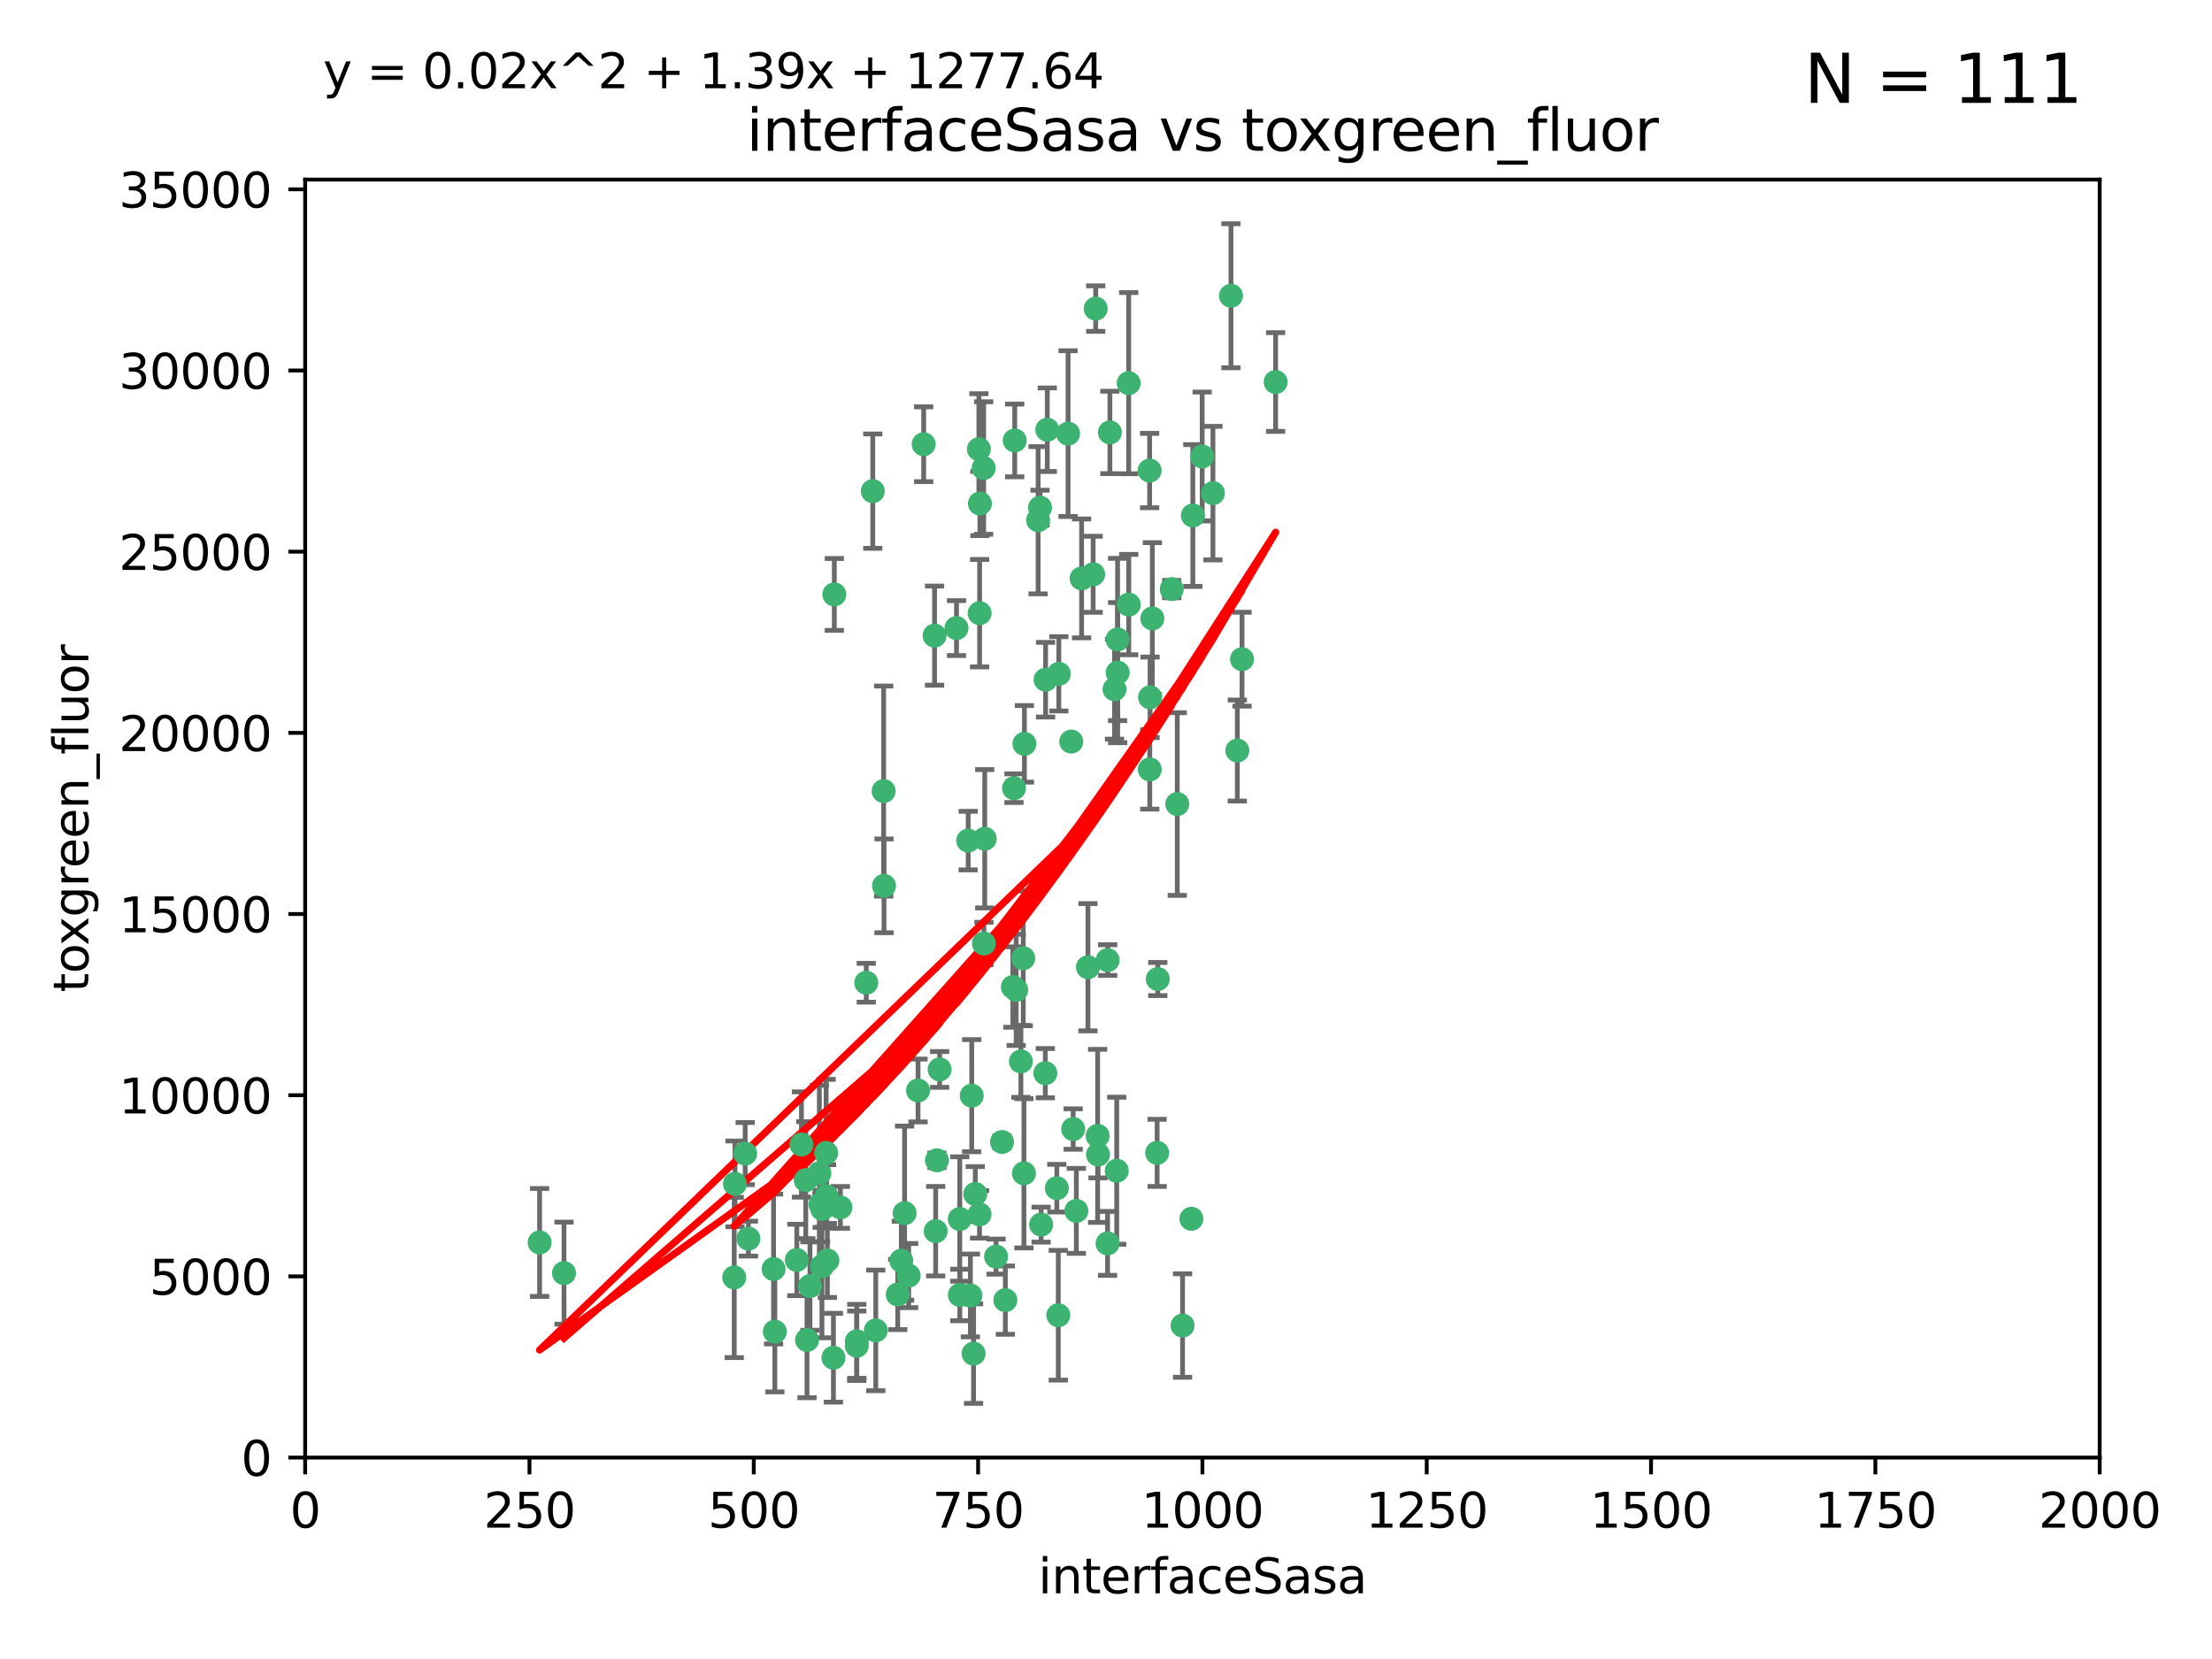 <?xml version="1.0" encoding="utf-8" standalone="no"?>
<!DOCTYPE svg PUBLIC "-//W3C//DTD SVG 1.1//EN"
  "http://www.w3.org/Graphics/SVG/1.1/DTD/svg11.dtd">
<svg xmlns:xlink="http://www.w3.org/1999/xlink" width="460.8pt" height="345.6pt" viewBox="0 0 460.8 345.6" xmlns="http://www.w3.org/2000/svg" version="1.1">
 <defs>
  <style type="text/css">*{stroke-linejoin: round; stroke-linecap: butt}</style>
 </defs>
 <g id="figure_1">
  <g id="patch_1">
   <path d="M 0 345.6 
L 460.8 345.6 
L 460.8 0 
L 0 0 
z
" style="fill: #ffffff"/>
  </g>
  <g id="axes_1">
   <g id="patch_2">
    <path d="M 63.571 303.64 
L 437.4 303.64 
L 437.4 37.411 
L 63.571 37.411 
z
" style="fill: #ffffff"/>
   </g>
   <g id="PathCollection_1">
    <defs>
     <path id="m94d1c5eb67" d="M 0 1.118 
C 0.297 1.118 0.581 1 0.791 0.791 
C 1 0.581 1.118 0.297 1.118 0 
C 1.118 -0.297 1 -0.581 0.791 -0.791 
C 0.581 -1 0.297 -1.118 0 -1.118 
C -0.297 -1.118 -0.581 -1 -0.791 -0.791 
C -1 -0.581 -1.118 -0.297 -1.118 0 
C -1.118 0.297 -1 0.581 -0.791 0.791 
C -0.581 1 -0.297 1.118 0 1.118 
z
" style="stroke: #3cb371"/>
    </defs>
    <g clip-path="url(#pbf16d3768b)">
     <use xlink:href="#m94d1c5eb67" x="239.489" y="98.026" style="fill: #3cb371; stroke: #3cb371"/>
     <use xlink:href="#m94d1c5eb67" x="250.437" y="95.094" style="fill: #3cb371; stroke: #3cb371"/>
     <use xlink:href="#m94d1c5eb67" x="218.168" y="89.516" style="fill: #3cb371; stroke: #3cb371"/>
     <use xlink:href="#m94d1c5eb67" x="265.738" y="79.578" style="fill: #3cb371; stroke: #3cb371"/>
     <use xlink:href="#m94d1c5eb67" x="252.676" y="102.727" style="fill: #3cb371; stroke: #3cb371"/>
     <use xlink:href="#m94d1c5eb67" x="240.054" y="128.839" style="fill: #3cb371; stroke: #3cb371"/>
     <use xlink:href="#m94d1c5eb67" x="258.734" y="137.321" style="fill: #3cb371; stroke: #3cb371"/>
     <use xlink:href="#m94d1c5eb67" x="211.385" y="91.754" style="fill: #3cb371; stroke: #3cb371"/>
     <use xlink:href="#m94d1c5eb67" x="235.142" y="125.947" style="fill: #3cb371; stroke: #3cb371"/>
     <use xlink:href="#m94d1c5eb67" x="223.161" y="154.483" style="fill: #3cb371; stroke: #3cb371"/>
     <use xlink:href="#m94d1c5eb67" x="248.491" y="107.386" style="fill: #3cb371; stroke: #3cb371"/>
     <use xlink:href="#m94d1c5eb67" x="227.725" y="119.635" style="fill: #3cb371; stroke: #3cb371"/>
     <use xlink:href="#m94d1c5eb67" x="235.125" y="79.819" style="fill: #3cb371; stroke: #3cb371"/>
     <use xlink:href="#m94d1c5eb67" x="244.091" y="122.72" style="fill: #3cb371; stroke: #3cb371"/>
     <use xlink:href="#m94d1c5eb67" x="241.185" y="203.953" style="fill: #3cb371; stroke: #3cb371"/>
     <use xlink:href="#m94d1c5eb67" x="231.211" y="90.084" style="fill: #3cb371; stroke: #3cb371"/>
     <use xlink:href="#m94d1c5eb67" x="213.404" y="154.954" style="fill: #3cb371; stroke: #3cb371"/>
     <use xlink:href="#m94d1c5eb67" x="204.131" y="104.896" style="fill: #3cb371; stroke: #3cb371"/>
     <use xlink:href="#m94d1c5eb67" x="257.757" y="156.348" style="fill: #3cb371; stroke: #3cb371"/>
     <use xlink:href="#m94d1c5eb67" x="216.658" y="105.756" style="fill: #3cb371; stroke: #3cb371"/>
     <use xlink:href="#m94d1c5eb67" x="204.916" y="97.498" style="fill: #3cb371; stroke: #3cb371"/>
     <use xlink:href="#m94d1c5eb67" x="192.417" y="92.545" style="fill: #3cb371; stroke: #3cb371"/>
     <use xlink:href="#m94d1c5eb67" x="222.501" y="90.332" style="fill: #3cb371; stroke: #3cb371"/>
     <use xlink:href="#m94d1c5eb67" x="230.751" y="200.005" style="fill: #3cb371; stroke: #3cb371"/>
     <use xlink:href="#m94d1c5eb67" x="199.256" y="130.84" style="fill: #3cb371; stroke: #3cb371"/>
     <use xlink:href="#m94d1c5eb67" x="211.69" y="206.213" style="fill: #3cb371; stroke: #3cb371"/>
     <use xlink:href="#m94d1c5eb67" x="216.882" y="255.109" style="fill: #3cb371; stroke: #3cb371"/>
     <use xlink:href="#m94d1c5eb67" x="213.159" y="199.62" style="fill: #3cb371; stroke: #3cb371"/>
     <use xlink:href="#m94d1c5eb67" x="216.26" y="108.373" style="fill: #3cb371; stroke: #3cb371"/>
     <use xlink:href="#m94d1c5eb67" x="220.577" y="140.37" style="fill: #3cb371; stroke: #3cb371"/>
     <use xlink:href="#m94d1c5eb67" x="203.92" y="93.572" style="fill: #3cb371; stroke: #3cb371"/>
     <use xlink:href="#m94d1c5eb67" x="181.815" y="102.308" style="fill: #3cb371; stroke: #3cb371"/>
     <use xlink:href="#m94d1c5eb67" x="204.073" y="127.738" style="fill: #3cb371; stroke: #3cb371"/>
     <use xlink:href="#m94d1c5eb67" x="239.579" y="145.262" style="fill: #3cb371; stroke: #3cb371"/>
     <use xlink:href="#m94d1c5eb67" x="232.833" y="140.122" style="fill: #3cb371; stroke: #3cb371"/>
     <use xlink:href="#m94d1c5eb67" x="232.635" y="243.887" style="fill: #3cb371; stroke: #3cb371"/>
     <use xlink:href="#m94d1c5eb67" x="210.998" y="205.621" style="fill: #3cb371; stroke: #3cb371"/>
     <use xlink:href="#m94d1c5eb67" x="256.433" y="61.614" style="fill: #3cb371; stroke: #3cb371"/>
     <use xlink:href="#m94d1c5eb67" x="194.686" y="132.411" style="fill: #3cb371; stroke: #3cb371"/>
     <use xlink:href="#m94d1c5eb67" x="246.349" y="276.134" style="fill: #3cb371; stroke: #3cb371"/>
     <use xlink:href="#m94d1c5eb67" x="199.937" y="253.947" style="fill: #3cb371; stroke: #3cb371"/>
     <use xlink:href="#m94d1c5eb67" x="248.185" y="253.893" style="fill: #3cb371; stroke: #3cb371"/>
     <use xlink:href="#m94d1c5eb67" x="220.157" y="247.522" style="fill: #3cb371; stroke: #3cb371"/>
     <use xlink:href="#m94d1c5eb67" x="225.318" y="120.494" style="fill: #3cb371; stroke: #3cb371"/>
     <use xlink:href="#m94d1c5eb67" x="180.458" y="204.723" style="fill: #3cb371; stroke: #3cb371"/>
     <use xlink:href="#m94d1c5eb67" x="211.23" y="164.19" style="fill: #3cb371; stroke: #3cb371"/>
     <use xlink:href="#m94d1c5eb67" x="232.811" y="133.213" style="fill: #3cb371; stroke: #3cb371"/>
     <use xlink:href="#m94d1c5eb67" x="202.811" y="281.982" style="fill: #3cb371; stroke: #3cb371"/>
     <use xlink:href="#m94d1c5eb67" x="239.516" y="160.289" style="fill: #3cb371; stroke: #3cb371"/>
     <use xlink:href="#m94d1c5eb67" x="204.964" y="196.552" style="fill: #3cb371; stroke: #3cb371"/>
     <use xlink:href="#m94d1c5eb67" x="212.669" y="221.118" style="fill: #3cb371; stroke: #3cb371"/>
     <use xlink:href="#m94d1c5eb67" x="205.136" y="174.728" style="fill: #3cb371; stroke: #3cb371"/>
     <use xlink:href="#m94d1c5eb67" x="228.258" y="64.285" style="fill: #3cb371; stroke: #3cb371"/>
     <use xlink:href="#m94d1c5eb67" x="152.956" y="266.118" style="fill: #3cb371; stroke: #3cb371"/>
     <use xlink:href="#m94d1c5eb67" x="223.562" y="235.198" style="fill: #3cb371; stroke: #3cb371"/>
     <use xlink:href="#m94d1c5eb67" x="213.303" y="244.424" style="fill: #3cb371; stroke: #3cb371"/>
     <use xlink:href="#m94d1c5eb67" x="161.148" y="264.357" style="fill: #3cb371; stroke: #3cb371"/>
     <use xlink:href="#m94d1c5eb67" x="217.815" y="141.593" style="fill: #3cb371; stroke: #3cb371"/>
     <use xlink:href="#m94d1c5eb67" x="201.69" y="175.112" style="fill: #3cb371; stroke: #3cb371"/>
     <use xlink:href="#m94d1c5eb67" x="199.948" y="269.764" style="fill: #3cb371; stroke: #3cb371"/>
     <use xlink:href="#m94d1c5eb67" x="175.066" y="251.524" style="fill: #3cb371; stroke: #3cb371"/>
     <use xlink:href="#m94d1c5eb67" x="184.082" y="164.794" style="fill: #3cb371; stroke: #3cb371"/>
     <use xlink:href="#m94d1c5eb67" x="207.501" y="261.772" style="fill: #3cb371; stroke: #3cb371"/>
     <use xlink:href="#m94d1c5eb67" x="187.755" y="262.628" style="fill: #3cb371; stroke: #3cb371"/>
     <use xlink:href="#m94d1c5eb67" x="172.357" y="262.571" style="fill: #3cb371; stroke: #3cb371"/>
     <use xlink:href="#m94d1c5eb67" x="165.991" y="262.474" style="fill: #3cb371; stroke: #3cb371"/>
     <use xlink:href="#m94d1c5eb67" x="232.174" y="143.576" style="fill: #3cb371; stroke: #3cb371"/>
     <use xlink:href="#m94d1c5eb67" x="228.658" y="236.622" style="fill: #3cb371; stroke: #3cb371"/>
     <use xlink:href="#m94d1c5eb67" x="167.858" y="245.856" style="fill: #3cb371; stroke: #3cb371"/>
     <use xlink:href="#m94d1c5eb67" x="166.957" y="238.42" style="fill: #3cb371; stroke: #3cb371"/>
     <use xlink:href="#m94d1c5eb67" x="202.15" y="269.867" style="fill: #3cb371; stroke: #3cb371"/>
     <use xlink:href="#m94d1c5eb67" x="224.222" y="252.246" style="fill: #3cb371; stroke: #3cb371"/>
     <use xlink:href="#m94d1c5eb67" x="228.736" y="240.511" style="fill: #3cb371; stroke: #3cb371"/>
     <use xlink:href="#m94d1c5eb67" x="241.052" y="240.162" style="fill: #3cb371; stroke: #3cb371"/>
     <use xlink:href="#m94d1c5eb67" x="230.725" y="259.022" style="fill: #3cb371; stroke: #3cb371"/>
     <use xlink:href="#m94d1c5eb67" x="112.41" y="258.827" style="fill: #3cb371; stroke: #3cb371"/>
     <use xlink:href="#m94d1c5eb67" x="171.281" y="251.838" style="fill: #3cb371; stroke: #3cb371"/>
     <use xlink:href="#m94d1c5eb67" x="178.488" y="279.423" style="fill: #3cb371; stroke: #3cb371"/>
     <use xlink:href="#m94d1c5eb67" x="245.245" y="167.495" style="fill: #3cb371; stroke: #3cb371"/>
     <use xlink:href="#m94d1c5eb67" x="188.445" y="252.723" style="fill: #3cb371; stroke: #3cb371"/>
     <use xlink:href="#m94d1c5eb67" x="217.757" y="223.562" style="fill: #3cb371; stroke: #3cb371"/>
     <use xlink:href="#m94d1c5eb67" x="203.168" y="248.738" style="fill: #3cb371; stroke: #3cb371"/>
     <use xlink:href="#m94d1c5eb67" x="170.686" y="244.428" style="fill: #3cb371; stroke: #3cb371"/>
     <use xlink:href="#m94d1c5eb67" x="173.619" y="282.837" style="fill: #3cb371; stroke: #3cb371"/>
     <use xlink:href="#m94d1c5eb67" x="172.183" y="249.211" style="fill: #3cb371; stroke: #3cb371"/>
     <use xlink:href="#m94d1c5eb67" x="191.245" y="227.169" style="fill: #3cb371; stroke: #3cb371"/>
     <use xlink:href="#m94d1c5eb67" x="178.479" y="280.344" style="fill: #3cb371; stroke: #3cb371"/>
     <use xlink:href="#m94d1c5eb67" x="170.933" y="250.868" style="fill: #3cb371; stroke: #3cb371"/>
     <use xlink:href="#m94d1c5eb67" x="220.46" y="273.991" style="fill: #3cb371; stroke: #3cb371"/>
     <use xlink:href="#m94d1c5eb67" x="173.806" y="123.828" style="fill: #3cb371; stroke: #3cb371"/>
     <use xlink:href="#m94d1c5eb67" x="209.43" y="270.841" style="fill: #3cb371; stroke: #3cb371"/>
     <use xlink:href="#m94d1c5eb67" x="155.238" y="240.314" style="fill: #3cb371; stroke: #3cb371"/>
     <use xlink:href="#m94d1c5eb67" x="161.415" y="277.409" style="fill: #3cb371; stroke: #3cb371"/>
     <use xlink:href="#m94d1c5eb67" x="195.181" y="241.718" style="fill: #3cb371; stroke: #3cb371"/>
     <use xlink:href="#m94d1c5eb67" x="168.116" y="279.141" style="fill: #3cb371; stroke: #3cb371"/>
     <use xlink:href="#m94d1c5eb67" x="204.052" y="252.978" style="fill: #3cb371; stroke: #3cb371"/>
     <use xlink:href="#m94d1c5eb67" x="155.909" y="258.029" style="fill: #3cb371; stroke: #3cb371"/>
     <use xlink:href="#m94d1c5eb67" x="187.013" y="269.669" style="fill: #3cb371; stroke: #3cb371"/>
     <use xlink:href="#m94d1c5eb67" x="195.744" y="222.785" style="fill: #3cb371; stroke: #3cb371"/>
     <use xlink:href="#m94d1c5eb67" x="189.29" y="265.728" style="fill: #3cb371; stroke: #3cb371"/>
     <use xlink:href="#m94d1c5eb67" x="182.439" y="277.145" style="fill: #3cb371; stroke: #3cb371"/>
     <use xlink:href="#m94d1c5eb67" x="226.639" y="201.488" style="fill: #3cb371; stroke: #3cb371"/>
     <use xlink:href="#m94d1c5eb67" x="208.742" y="237.895" style="fill: #3cb371; stroke: #3cb371"/>
     <use xlink:href="#m94d1c5eb67" x="171.225" y="263.81" style="fill: #3cb371; stroke: #3cb371"/>
     <use xlink:href="#m94d1c5eb67" x="184.157" y="184.534" style="fill: #3cb371; stroke: #3cb371"/>
     <use xlink:href="#m94d1c5eb67" x="172.097" y="240.178" style="fill: #3cb371; stroke: #3cb371"/>
     <use xlink:href="#m94d1c5eb67" x="153.109" y="246.624" style="fill: #3cb371; stroke: #3cb371"/>
     <use xlink:href="#m94d1c5eb67" x="194.92" y="256.474" style="fill: #3cb371; stroke: #3cb371"/>
     <use xlink:href="#m94d1c5eb67" x="168.733" y="267.91" style="fill: #3cb371; stroke: #3cb371"/>
     <use xlink:href="#m94d1c5eb67" x="202.428" y="228.248" style="fill: #3cb371; stroke: #3cb371"/>
     <use xlink:href="#m94d1c5eb67" x="117.494" y="265.217" style="fill: #3cb371; stroke: #3cb371"/>
    </g>
   </g>
   <g id="matplotlib.axis_1">
    <g id="xtick_1">
     <g id="line2d_1">
      <defs>
       <path id="mcf17d8ee07" d="M 0 0 
L 0 3.5 
" style="stroke: #000000; stroke-width: 0.8"/>
      </defs>
      <g>
       <use xlink:href="#mcf17d8ee07" x="63.571" y="303.64" style="stroke: #000000; stroke-width: 0.8"/>
      </g>
     </g>
     <g id="text_1">
      <!-- 0 -->
      <g transform="translate(60.39 318.238)scale(0.1 -0.1)">
       <defs>
        <path id="DejaVuSans-30" d="M 2034 4250 
Q 1547 4250 1301 3770 
Q 1056 3291 1056 2328 
Q 1056 1369 1301 889 
Q 1547 409 2034 409 
Q 2525 409 2770 889 
Q 3016 1369 3016 2328 
Q 3016 3291 2770 3770 
Q 2525 4250 2034 4250 
z
M 2034 4750 
Q 2819 4750 3233 4129 
Q 3647 3509 3647 2328 
Q 3647 1150 3233 529 
Q 2819 -91 2034 -91 
Q 1250 -91 836 529 
Q 422 1150 422 2328 
Q 422 3509 836 4129 
Q 1250 4750 2034 4750 
z
" transform="scale(0.016)"/>
       </defs>
       <use xlink:href="#DejaVuSans-30"/>
      </g>
     </g>
    </g>
    <g id="xtick_2">
     <g id="line2d_2">
      <g>
       <use xlink:href="#mcf17d8ee07" x="110.3" y="303.64" style="stroke: #000000; stroke-width: 0.8"/>
      </g>
     </g>
     <g id="text_2">
      <!-- 250 -->
      <g transform="translate(100.756 318.238)scale(0.1 -0.1)">
       <defs>
        <path id="DejaVuSans-32" d="M 1228 531 
L 3431 531 
L 3431 0 
L 469 0 
L 469 531 
Q 828 903 1448 1529 
Q 2069 2156 2228 2338 
Q 2531 2678 2651 2914 
Q 2772 3150 2772 3378 
Q 2772 3750 2511 3984 
Q 2250 4219 1831 4219 
Q 1534 4219 1204 4116 
Q 875 4013 500 3803 
L 500 4441 
Q 881 4594 1212 4672 
Q 1544 4750 1819 4750 
Q 2544 4750 2975 4387 
Q 3406 4025 3406 3419 
Q 3406 3131 3298 2873 
Q 3191 2616 2906 2266 
Q 2828 2175 2409 1742 
Q 1991 1309 1228 531 
z
" transform="scale(0.016)"/>
        <path id="DejaVuSans-35" d="M 691 4666 
L 3169 4666 
L 3169 4134 
L 1269 4134 
L 1269 2991 
Q 1406 3038 1543 3061 
Q 1681 3084 1819 3084 
Q 2600 3084 3056 2656 
Q 3513 2228 3513 1497 
Q 3513 744 3044 326 
Q 2575 -91 1722 -91 
Q 1428 -91 1123 -41 
Q 819 9 494 109 
L 494 744 
Q 775 591 1075 516 
Q 1375 441 1709 441 
Q 2250 441 2565 725 
Q 2881 1009 2881 1497 
Q 2881 1984 2565 2268 
Q 2250 2553 1709 2553 
Q 1456 2553 1204 2497 
Q 953 2441 691 2322 
L 691 4666 
z
" transform="scale(0.016)"/>
       </defs>
       <use xlink:href="#DejaVuSans-32"/>
       <use xlink:href="#DejaVuSans-35" x="63.623"/>
       <use xlink:href="#DejaVuSans-30" x="127.246"/>
      </g>
     </g>
    </g>
    <g id="xtick_3">
     <g id="line2d_3">
      <g>
       <use xlink:href="#mcf17d8ee07" x="157.028" y="303.64" style="stroke: #000000; stroke-width: 0.8"/>
      </g>
     </g>
     <g id="text_3">
      <!-- 500 -->
      <g transform="translate(147.485 318.238)scale(0.1 -0.1)">
       <use xlink:href="#DejaVuSans-35"/>
       <use xlink:href="#DejaVuSans-30" x="63.623"/>
       <use xlink:href="#DejaVuSans-30" x="127.246"/>
      </g>
     </g>
    </g>
    <g id="xtick_4">
     <g id="line2d_4">
      <g>
       <use xlink:href="#mcf17d8ee07" x="203.757" y="303.64" style="stroke: #000000; stroke-width: 0.8"/>
      </g>
     </g>
     <g id="text_4">
      <!-- 750 -->
      <g transform="translate(194.213 318.238)scale(0.1 -0.1)">
       <defs>
        <path id="DejaVuSans-37" d="M 525 4666 
L 3525 4666 
L 3525 4397 
L 1831 0 
L 1172 0 
L 2766 4134 
L 525 4134 
L 525 4666 
z
" transform="scale(0.016)"/>
       </defs>
       <use xlink:href="#DejaVuSans-37"/>
       <use xlink:href="#DejaVuSans-35" x="63.623"/>
       <use xlink:href="#DejaVuSans-30" x="127.246"/>
      </g>
     </g>
    </g>
    <g id="xtick_5">
     <g id="line2d_5">
      <g>
       <use xlink:href="#mcf17d8ee07" x="250.486" y="303.64" style="stroke: #000000; stroke-width: 0.8"/>
      </g>
     </g>
     <g id="text_5">
      <!-- 1000 -->
      <g transform="translate(237.761 318.238)scale(0.1 -0.1)">
       <defs>
        <path id="DejaVuSans-31" d="M 794 531 
L 1825 531 
L 1825 4091 
L 703 3866 
L 703 4441 
L 1819 4666 
L 2450 4666 
L 2450 531 
L 3481 531 
L 3481 0 
L 794 0 
L 794 531 
z
" transform="scale(0.016)"/>
       </defs>
       <use xlink:href="#DejaVuSans-31"/>
       <use xlink:href="#DejaVuSans-30" x="63.623"/>
       <use xlink:href="#DejaVuSans-30" x="127.246"/>
       <use xlink:href="#DejaVuSans-30" x="190.869"/>
      </g>
     </g>
    </g>
    <g id="xtick_6">
     <g id="line2d_6">
      <g>
       <use xlink:href="#mcf17d8ee07" x="297.214" y="303.64" style="stroke: #000000; stroke-width: 0.8"/>
      </g>
     </g>
     <g id="text_6">
      <!-- 1250 -->
      <g transform="translate(284.489 318.238)scale(0.1 -0.1)">
       <use xlink:href="#DejaVuSans-31"/>
       <use xlink:href="#DejaVuSans-32" x="63.623"/>
       <use xlink:href="#DejaVuSans-35" x="127.246"/>
       <use xlink:href="#DejaVuSans-30" x="190.869"/>
      </g>
     </g>
    </g>
    <g id="xtick_7">
     <g id="line2d_7">
      <g>
       <use xlink:href="#mcf17d8ee07" x="343.943" y="303.64" style="stroke: #000000; stroke-width: 0.8"/>
      </g>
     </g>
     <g id="text_7">
      <!-- 1500 -->
      <g transform="translate(331.218 318.238)scale(0.1 -0.1)">
       <use xlink:href="#DejaVuSans-31"/>
       <use xlink:href="#DejaVuSans-35" x="63.623"/>
       <use xlink:href="#DejaVuSans-30" x="127.246"/>
       <use xlink:href="#DejaVuSans-30" x="190.869"/>
      </g>
     </g>
    </g>
    <g id="xtick_8">
     <g id="line2d_8">
      <g>
       <use xlink:href="#mcf17d8ee07" x="390.671" y="303.64" style="stroke: #000000; stroke-width: 0.8"/>
      </g>
     </g>
     <g id="text_8">
      <!-- 1750 -->
      <g transform="translate(377.946 318.238)scale(0.1 -0.1)">
       <use xlink:href="#DejaVuSans-31"/>
       <use xlink:href="#DejaVuSans-37" x="63.623"/>
       <use xlink:href="#DejaVuSans-35" x="127.246"/>
       <use xlink:href="#DejaVuSans-30" x="190.869"/>
      </g>
     </g>
    </g>
    <g id="xtick_9">
     <g id="line2d_9">
      <g>
       <use xlink:href="#mcf17d8ee07" x="437.4" y="303.64" style="stroke: #000000; stroke-width: 0.8"/>
      </g>
     </g>
     <g id="text_9">
      <!-- 2000 -->
      <g transform="translate(424.675 318.238)scale(0.1 -0.1)">
       <use xlink:href="#DejaVuSans-32"/>
       <use xlink:href="#DejaVuSans-30" x="63.623"/>
       <use xlink:href="#DejaVuSans-30" x="127.246"/>
       <use xlink:href="#DejaVuSans-30" x="190.869"/>
      </g>
     </g>
    </g>
    <g id="text_10">
     <!-- interfaceSasa -->
     <g transform="translate(216.279 331.917)scale(0.1 -0.1)">
      <defs>
       <path id="DejaVuSans-69" d="M 603 3500 
L 1178 3500 
L 1178 0 
L 603 0 
L 603 3500 
z
M 603 4863 
L 1178 4863 
L 1178 4134 
L 603 4134 
L 603 4863 
z
" transform="scale(0.016)"/>
       <path id="DejaVuSans-6e" d="M 3513 2113 
L 3513 0 
L 2938 0 
L 2938 2094 
Q 2938 2591 2744 2837 
Q 2550 3084 2163 3084 
Q 1697 3084 1428 2787 
Q 1159 2491 1159 1978 
L 1159 0 
L 581 0 
L 581 3500 
L 1159 3500 
L 1159 2956 
Q 1366 3272 1645 3428 
Q 1925 3584 2291 3584 
Q 2894 3584 3203 3211 
Q 3513 2838 3513 2113 
z
" transform="scale(0.016)"/>
       <path id="DejaVuSans-74" d="M 1172 4494 
L 1172 3500 
L 2356 3500 
L 2356 3053 
L 1172 3053 
L 1172 1153 
Q 1172 725 1289 603 
Q 1406 481 1766 481 
L 2356 481 
L 2356 0 
L 1766 0 
Q 1100 0 847 248 
Q 594 497 594 1153 
L 594 3053 
L 172 3053 
L 172 3500 
L 594 3500 
L 594 4494 
L 1172 4494 
z
" transform="scale(0.016)"/>
       <path id="DejaVuSans-65" d="M 3597 1894 
L 3597 1613 
L 953 1613 
Q 991 1019 1311 708 
Q 1631 397 2203 397 
Q 2534 397 2845 478 
Q 3156 559 3463 722 
L 3463 178 
Q 3153 47 2828 -22 
Q 2503 -91 2169 -91 
Q 1331 -91 842 396 
Q 353 884 353 1716 
Q 353 2575 817 3079 
Q 1281 3584 2069 3584 
Q 2775 3584 3186 3129 
Q 3597 2675 3597 1894 
z
M 3022 2063 
Q 3016 2534 2758 2815 
Q 2500 3097 2075 3097 
Q 1594 3097 1305 2825 
Q 1016 2553 972 2059 
L 3022 2063 
z
" transform="scale(0.016)"/>
       <path id="DejaVuSans-72" d="M 2631 2963 
Q 2534 3019 2420 3045 
Q 2306 3072 2169 3072 
Q 1681 3072 1420 2755 
Q 1159 2438 1159 1844 
L 1159 0 
L 581 0 
L 581 3500 
L 1159 3500 
L 1159 2956 
Q 1341 3275 1631 3429 
Q 1922 3584 2338 3584 
Q 2397 3584 2469 3576 
Q 2541 3569 2628 3553 
L 2631 2963 
z
" transform="scale(0.016)"/>
       <path id="DejaVuSans-66" d="M 2375 4863 
L 2375 4384 
L 1825 4384 
Q 1516 4384 1395 4259 
Q 1275 4134 1275 3809 
L 1275 3500 
L 2222 3500 
L 2222 3053 
L 1275 3053 
L 1275 0 
L 697 0 
L 697 3053 
L 147 3053 
L 147 3500 
L 697 3500 
L 697 3744 
Q 697 4328 969 4595 
Q 1241 4863 1831 4863 
L 2375 4863 
z
" transform="scale(0.016)"/>
       <path id="DejaVuSans-61" d="M 2194 1759 
Q 1497 1759 1228 1600 
Q 959 1441 959 1056 
Q 959 750 1161 570 
Q 1363 391 1709 391 
Q 2188 391 2477 730 
Q 2766 1069 2766 1631 
L 2766 1759 
L 2194 1759 
z
M 3341 1997 
L 3341 0 
L 2766 0 
L 2766 531 
Q 2569 213 2275 61 
Q 1981 -91 1556 -91 
Q 1019 -91 701 211 
Q 384 513 384 1019 
Q 384 1609 779 1909 
Q 1175 2209 1959 2209 
L 2766 2209 
L 2766 2266 
Q 2766 2663 2505 2880 
Q 2244 3097 1772 3097 
Q 1472 3097 1187 3025 
Q 903 2953 641 2809 
L 641 3341 
Q 956 3463 1253 3523 
Q 1550 3584 1831 3584 
Q 2591 3584 2966 3190 
Q 3341 2797 3341 1997 
z
" transform="scale(0.016)"/>
       <path id="DejaVuSans-63" d="M 3122 3366 
L 3122 2828 
Q 2878 2963 2633 3030 
Q 2388 3097 2138 3097 
Q 1578 3097 1268 2742 
Q 959 2388 959 1747 
Q 959 1106 1268 751 
Q 1578 397 2138 397 
Q 2388 397 2633 464 
Q 2878 531 3122 666 
L 3122 134 
Q 2881 22 2623 -34 
Q 2366 -91 2075 -91 
Q 1284 -91 818 406 
Q 353 903 353 1747 
Q 353 2603 823 3093 
Q 1294 3584 2113 3584 
Q 2378 3584 2631 3529 
Q 2884 3475 3122 3366 
z
" transform="scale(0.016)"/>
       <path id="DejaVuSans-53" d="M 3425 4513 
L 3425 3897 
Q 3066 4069 2747 4153 
Q 2428 4238 2131 4238 
Q 1616 4238 1336 4038 
Q 1056 3838 1056 3469 
Q 1056 3159 1242 3001 
Q 1428 2844 1947 2747 
L 2328 2669 
Q 3034 2534 3370 2195 
Q 3706 1856 3706 1288 
Q 3706 609 3251 259 
Q 2797 -91 1919 -91 
Q 1588 -91 1214 -16 
Q 841 59 441 206 
L 441 856 
Q 825 641 1194 531 
Q 1563 422 1919 422 
Q 2459 422 2753 634 
Q 3047 847 3047 1241 
Q 3047 1584 2836 1778 
Q 2625 1972 2144 2069 
L 1759 2144 
Q 1053 2284 737 2584 
Q 422 2884 422 3419 
Q 422 4038 858 4394 
Q 1294 4750 2059 4750 
Q 2388 4750 2728 4690 
Q 3069 4631 3425 4513 
z
" transform="scale(0.016)"/>
       <path id="DejaVuSans-73" d="M 2834 3397 
L 2834 2853 
Q 2591 2978 2328 3040 
Q 2066 3103 1784 3103 
Q 1356 3103 1142 2972 
Q 928 2841 928 2578 
Q 928 2378 1081 2264 
Q 1234 2150 1697 2047 
L 1894 2003 
Q 2506 1872 2764 1633 
Q 3022 1394 3022 966 
Q 3022 478 2636 193 
Q 2250 -91 1575 -91 
Q 1294 -91 989 -36 
Q 684 19 347 128 
L 347 722 
Q 666 556 975 473 
Q 1284 391 1588 391 
Q 1994 391 2212 530 
Q 2431 669 2431 922 
Q 2431 1156 2273 1281 
Q 2116 1406 1581 1522 
L 1381 1569 
Q 847 1681 609 1914 
Q 372 2147 372 2553 
Q 372 3047 722 3315 
Q 1072 3584 1716 3584 
Q 2034 3584 2315 3537 
Q 2597 3491 2834 3397 
z
" transform="scale(0.016)"/>
      </defs>
      <use xlink:href="#DejaVuSans-69"/>
      <use xlink:href="#DejaVuSans-6e" x="27.783"/>
      <use xlink:href="#DejaVuSans-74" x="91.162"/>
      <use xlink:href="#DejaVuSans-65" x="130.371"/>
      <use xlink:href="#DejaVuSans-72" x="191.895"/>
      <use xlink:href="#DejaVuSans-66" x="233.008"/>
      <use xlink:href="#DejaVuSans-61" x="268.213"/>
      <use xlink:href="#DejaVuSans-63" x="329.492"/>
      <use xlink:href="#DejaVuSans-65" x="384.473"/>
      <use xlink:href="#DejaVuSans-53" x="445.996"/>
      <use xlink:href="#DejaVuSans-61" x="509.473"/>
      <use xlink:href="#DejaVuSans-73" x="570.752"/>
      <use xlink:href="#DejaVuSans-61" x="622.852"/>
     </g>
    </g>
   </g>
   <g id="matplotlib.axis_2">
    <g id="ytick_1">
     <g id="line2d_10">
      <defs>
       <path id="mad515259cc" d="M 0 0 
L -3.5 0 
" style="stroke: #000000; stroke-width: 0.8"/>
      </defs>
      <g>
       <use xlink:href="#mad515259cc" x="63.571" y="303.64" style="stroke: #000000; stroke-width: 0.8"/>
      </g>
     </g>
     <g id="text_11">
      <!-- 0 -->
      <g transform="translate(50.209 307.439)scale(0.1 -0.1)">
       <use xlink:href="#DejaVuSans-30"/>
      </g>
     </g>
    </g>
    <g id="ytick_2">
     <g id="line2d_11">
      <g>
       <use xlink:href="#mad515259cc" x="63.571" y="265.897" style="stroke: #000000; stroke-width: 0.8"/>
      </g>
     </g>
     <g id="text_12">
      <!-- 5000 -->
      <g transform="translate(31.121 269.696)scale(0.1 -0.1)">
       <use xlink:href="#DejaVuSans-35"/>
       <use xlink:href="#DejaVuSans-30" x="63.623"/>
       <use xlink:href="#DejaVuSans-30" x="127.246"/>
       <use xlink:href="#DejaVuSans-30" x="190.869"/>
      </g>
     </g>
    </g>
    <g id="ytick_3">
     <g id="line2d_12">
      <g>
       <use xlink:href="#mad515259cc" x="63.571" y="228.154" style="stroke: #000000; stroke-width: 0.8"/>
      </g>
     </g>
     <g id="text_13">
      <!-- 10000 -->
      <g transform="translate(24.759 231.953)scale(0.1 -0.1)">
       <use xlink:href="#DejaVuSans-31"/>
       <use xlink:href="#DejaVuSans-30" x="63.623"/>
       <use xlink:href="#DejaVuSans-30" x="127.246"/>
       <use xlink:href="#DejaVuSans-30" x="190.869"/>
       <use xlink:href="#DejaVuSans-30" x="254.492"/>
      </g>
     </g>
    </g>
    <g id="ytick_4">
     <g id="line2d_13">
      <g>
       <use xlink:href="#mad515259cc" x="63.571" y="190.411" style="stroke: #000000; stroke-width: 0.8"/>
      </g>
     </g>
     <g id="text_14">
      <!-- 15000 -->
      <g transform="translate(24.759 194.21)scale(0.1 -0.1)">
       <use xlink:href="#DejaVuSans-31"/>
       <use xlink:href="#DejaVuSans-35" x="63.623"/>
       <use xlink:href="#DejaVuSans-30" x="127.246"/>
       <use xlink:href="#DejaVuSans-30" x="190.869"/>
       <use xlink:href="#DejaVuSans-30" x="254.492"/>
      </g>
     </g>
    </g>
    <g id="ytick_5">
     <g id="line2d_14">
      <g>
       <use xlink:href="#mad515259cc" x="63.571" y="152.668" style="stroke: #000000; stroke-width: 0.8"/>
      </g>
     </g>
     <g id="text_15">
      <!-- 20000 -->
      <g transform="translate(24.759 156.467)scale(0.1 -0.1)">
       <use xlink:href="#DejaVuSans-32"/>
       <use xlink:href="#DejaVuSans-30" x="63.623"/>
       <use xlink:href="#DejaVuSans-30" x="127.246"/>
       <use xlink:href="#DejaVuSans-30" x="190.869"/>
       <use xlink:href="#DejaVuSans-30" x="254.492"/>
      </g>
     </g>
    </g>
    <g id="ytick_6">
     <g id="line2d_15">
      <g>
       <use xlink:href="#mad515259cc" x="63.571" y="114.925" style="stroke: #000000; stroke-width: 0.8"/>
      </g>
     </g>
     <g id="text_16">
      <!-- 25000 -->
      <g transform="translate(24.759 118.724)scale(0.1 -0.1)">
       <use xlink:href="#DejaVuSans-32"/>
       <use xlink:href="#DejaVuSans-35" x="63.623"/>
       <use xlink:href="#DejaVuSans-30" x="127.246"/>
       <use xlink:href="#DejaVuSans-30" x="190.869"/>
       <use xlink:href="#DejaVuSans-30" x="254.492"/>
      </g>
     </g>
    </g>
    <g id="ytick_7">
     <g id="line2d_16">
      <g>
       <use xlink:href="#mad515259cc" x="63.571" y="77.181" style="stroke: #000000; stroke-width: 0.8"/>
      </g>
     </g>
     <g id="text_17">
      <!-- 30000 -->
      <g transform="translate(24.759 80.981)scale(0.1 -0.1)">
       <defs>
        <path id="DejaVuSans-33" d="M 2597 2516 
Q 3050 2419 3304 2112 
Q 3559 1806 3559 1356 
Q 3559 666 3084 287 
Q 2609 -91 1734 -91 
Q 1441 -91 1130 -33 
Q 819 25 488 141 
L 488 750 
Q 750 597 1062 519 
Q 1375 441 1716 441 
Q 2309 441 2620 675 
Q 2931 909 2931 1356 
Q 2931 1769 2642 2001 
Q 2353 2234 1838 2234 
L 1294 2234 
L 1294 2753 
L 1863 2753 
Q 2328 2753 2575 2939 
Q 2822 3125 2822 3475 
Q 2822 3834 2567 4026 
Q 2313 4219 1838 4219 
Q 1578 4219 1281 4162 
Q 984 4106 628 3988 
L 628 4550 
Q 988 4650 1302 4700 
Q 1616 4750 1894 4750 
Q 2613 4750 3031 4423 
Q 3450 4097 3450 3541 
Q 3450 3153 3228 2886 
Q 3006 2619 2597 2516 
z
" transform="scale(0.016)"/>
       </defs>
       <use xlink:href="#DejaVuSans-33"/>
       <use xlink:href="#DejaVuSans-30" x="63.623"/>
       <use xlink:href="#DejaVuSans-30" x="127.246"/>
       <use xlink:href="#DejaVuSans-30" x="190.869"/>
       <use xlink:href="#DejaVuSans-30" x="254.492"/>
      </g>
     </g>
    </g>
    <g id="ytick_8">
     <g id="line2d_17">
      <g>
       <use xlink:href="#mad515259cc" x="63.571" y="39.438" style="stroke: #000000; stroke-width: 0.8"/>
      </g>
     </g>
     <g id="text_18">
      <!-- 35000 -->
      <g transform="translate(24.759 43.238)scale(0.1 -0.1)">
       <use xlink:href="#DejaVuSans-33"/>
       <use xlink:href="#DejaVuSans-35" x="63.623"/>
       <use xlink:href="#DejaVuSans-30" x="127.246"/>
       <use xlink:href="#DejaVuSans-30" x="190.869"/>
       <use xlink:href="#DejaVuSans-30" x="254.492"/>
      </g>
     </g>
    </g>
    <g id="text_19">
     <!-- toxgreen_fluor -->
     <g transform="translate(18.401 206.72)rotate(-90)scale(0.1 -0.1)">
      <defs>
       <path id="DejaVuSans-6f" d="M 1959 3097 
Q 1497 3097 1228 2736 
Q 959 2375 959 1747 
Q 959 1119 1226 758 
Q 1494 397 1959 397 
Q 2419 397 2687 759 
Q 2956 1122 2956 1747 
Q 2956 2369 2687 2733 
Q 2419 3097 1959 3097 
z
M 1959 3584 
Q 2709 3584 3137 3096 
Q 3566 2609 3566 1747 
Q 3566 888 3137 398 
Q 2709 -91 1959 -91 
Q 1206 -91 779 398 
Q 353 888 353 1747 
Q 353 2609 779 3096 
Q 1206 3584 1959 3584 
z
" transform="scale(0.016)"/>
       <path id="DejaVuSans-78" d="M 3513 3500 
L 2247 1797 
L 3578 0 
L 2900 0 
L 1881 1375 
L 863 0 
L 184 0 
L 1544 1831 
L 300 3500 
L 978 3500 
L 1906 2253 
L 2834 3500 
L 3513 3500 
z
" transform="scale(0.016)"/>
       <path id="DejaVuSans-67" d="M 2906 1791 
Q 2906 2416 2648 2759 
Q 2391 3103 1925 3103 
Q 1463 3103 1205 2759 
Q 947 2416 947 1791 
Q 947 1169 1205 825 
Q 1463 481 1925 481 
Q 2391 481 2648 825 
Q 2906 1169 2906 1791 
z
M 3481 434 
Q 3481 -459 3084 -895 
Q 2688 -1331 1869 -1331 
Q 1566 -1331 1297 -1286 
Q 1028 -1241 775 -1147 
L 775 -588 
Q 1028 -725 1275 -790 
Q 1522 -856 1778 -856 
Q 2344 -856 2625 -561 
Q 2906 -266 2906 331 
L 2906 616 
Q 2728 306 2450 153 
Q 2172 0 1784 0 
Q 1141 0 747 490 
Q 353 981 353 1791 
Q 353 2603 747 3093 
Q 1141 3584 1784 3584 
Q 2172 3584 2450 3431 
Q 2728 3278 2906 2969 
L 2906 3500 
L 3481 3500 
L 3481 434 
z
" transform="scale(0.016)"/>
       <path id="DejaVuSans-5f" d="M 3263 -1063 
L 3263 -1509 
L -63 -1509 
L -63 -1063 
L 3263 -1063 
z
" transform="scale(0.016)"/>
       <path id="DejaVuSans-6c" d="M 603 4863 
L 1178 4863 
L 1178 0 
L 603 0 
L 603 4863 
z
" transform="scale(0.016)"/>
       <path id="DejaVuSans-75" d="M 544 1381 
L 544 3500 
L 1119 3500 
L 1119 1403 
Q 1119 906 1312 657 
Q 1506 409 1894 409 
Q 2359 409 2629 706 
Q 2900 1003 2900 1516 
L 2900 3500 
L 3475 3500 
L 3475 0 
L 2900 0 
L 2900 538 
Q 2691 219 2414 64 
Q 2138 -91 1772 -91 
Q 1169 -91 856 284 
Q 544 659 544 1381 
z
M 1991 3584 
L 1991 3584 
z
" transform="scale(0.016)"/>
      </defs>
      <use xlink:href="#DejaVuSans-74"/>
      <use xlink:href="#DejaVuSans-6f" x="39.209"/>
      <use xlink:href="#DejaVuSans-78" x="97.266"/>
      <use xlink:href="#DejaVuSans-67" x="156.445"/>
      <use xlink:href="#DejaVuSans-72" x="219.922"/>
      <use xlink:href="#DejaVuSans-65" x="258.785"/>
      <use xlink:href="#DejaVuSans-65" x="320.309"/>
      <use xlink:href="#DejaVuSans-6e" x="381.832"/>
      <use xlink:href="#DejaVuSans-5f" x="445.211"/>
      <use xlink:href="#DejaVuSans-66" x="495.211"/>
      <use xlink:href="#DejaVuSans-6c" x="530.416"/>
      <use xlink:href="#DejaVuSans-75" x="558.199"/>
      <use xlink:href="#DejaVuSans-6f" x="621.578"/>
      <use xlink:href="#DejaVuSans-72" x="682.76"/>
     </g>
    </g>
   </g>
   <g id="LineCollection_1">
    <path d="M 239.489 105.772 
L 239.489 90.281 
" clip-path="url(#pbf16d3768b)" style="fill: none; stroke: #696969"/>
    <path d="M 250.437 108.514 
L 250.437 81.675 
" clip-path="url(#pbf16d3768b)" style="fill: none; stroke: #696969"/>
    <path d="M 218.168 98.217 
L 218.168 80.815 
" clip-path="url(#pbf16d3768b)" style="fill: none; stroke: #696969"/>
    <path d="M 265.738 89.863 
L 265.738 69.294 
" clip-path="url(#pbf16d3768b)" style="fill: none; stroke: #696969"/>
    <path d="M 252.676 116.638 
L 252.676 88.815 
" clip-path="url(#pbf16d3768b)" style="fill: none; stroke: #696969"/>
    <path d="M 240.054 144.637 
L 240.054 113.041 
" clip-path="url(#pbf16d3768b)" style="fill: none; stroke: #696969"/>
    <path d="M 258.734 147.102 
L 258.734 127.541 
" clip-path="url(#pbf16d3768b)" style="fill: none; stroke: #696969"/>
    <path d="M 211.385 99.334 
L 211.385 84.174 
" clip-path="url(#pbf16d3768b)" style="fill: none; stroke: #696969"/>
    <path d="M 235.142 136.397 
L 235.142 115.497 
" clip-path="url(#pbf16d3768b)" style="fill: none; stroke: #696969"/>
    <path d="M 223.161 155.048 
L 223.161 153.918 
" clip-path="url(#pbf16d3768b)" style="fill: none; stroke: #696969"/>
    <path d="M 248.491 122.155 
L 248.491 92.617 
" clip-path="url(#pbf16d3768b)" style="fill: none; stroke: #696969"/>
    <path d="M 227.725 127.554 
L 227.725 111.717 
" clip-path="url(#pbf16d3768b)" style="fill: none; stroke: #696969"/>
    <path d="M 235.125 98.693 
L 235.125 60.945 
" clip-path="url(#pbf16d3768b)" style="fill: none; stroke: #696969"/>
    <path d="M 244.091 124.514 
L 244.091 120.926 
" clip-path="url(#pbf16d3768b)" style="fill: none; stroke: #696969"/>
    <path d="M 241.185 207.405 
L 241.185 200.501 
" clip-path="url(#pbf16d3768b)" style="fill: none; stroke: #696969"/>
    <path d="M 231.211 98.668 
L 231.211 81.501 
" clip-path="url(#pbf16d3768b)" style="fill: none; stroke: #696969"/>
    <path d="M 213.404 162.929 
L 213.404 146.979 
" clip-path="url(#pbf16d3768b)" style="fill: none; stroke: #696969"/>
    <path d="M 204.131 111.578 
L 204.131 98.214 
" clip-path="url(#pbf16d3768b)" style="fill: none; stroke: #696969"/>
    <path d="M 257.757 166.868 
L 257.757 145.829 
" clip-path="url(#pbf16d3768b)" style="fill: none; stroke: #696969"/>
    <path d="M 216.658 109.392 
L 216.658 102.12 
" clip-path="url(#pbf16d3768b)" style="fill: none; stroke: #696969"/>
    <path d="M 204.916 111.302 
L 204.916 83.693 
" clip-path="url(#pbf16d3768b)" style="fill: none; stroke: #696969"/>
    <path d="M 192.417 100.341 
L 192.417 84.749 
" clip-path="url(#pbf16d3768b)" style="fill: none; stroke: #696969"/>
    <path d="M 222.501 107.592 
L 222.501 73.071 
" clip-path="url(#pbf16d3768b)" style="fill: none; stroke: #696969"/>
    <path d="M 230.751 203.204 
L 230.751 196.806 
" clip-path="url(#pbf16d3768b)" style="fill: none; stroke: #696969"/>
    <path d="M 199.256 136.561 
L 199.256 125.12 
" clip-path="url(#pbf16d3768b)" style="fill: none; stroke: #696969"/>
    <path d="M 211.69 217.788 
L 211.69 194.637 
" clip-path="url(#pbf16d3768b)" style="fill: none; stroke: #696969"/>
    <path d="M 216.882 258.755 
L 216.882 251.464 
" clip-path="url(#pbf16d3768b)" style="fill: none; stroke: #696969"/>
    <path d="M 213.159 213.675 
L 213.159 185.565 
" clip-path="url(#pbf16d3768b)" style="fill: none; stroke: #696969"/>
    <path d="M 216.26 123.707 
L 216.26 93.039 
" clip-path="url(#pbf16d3768b)" style="fill: none; stroke: #696969"/>
    <path d="M 220.577 148.106 
L 220.577 132.634 
" clip-path="url(#pbf16d3768b)" style="fill: none; stroke: #696969"/>
    <path d="M 203.92 105.129 
L 203.92 82.016 
" clip-path="url(#pbf16d3768b)" style="fill: none; stroke: #696969"/>
    <path d="M 181.815 114.22 
L 181.815 90.397 
" clip-path="url(#pbf16d3768b)" style="fill: none; stroke: #696969"/>
    <path d="M 204.073 138.926 
L 204.073 116.549 
" clip-path="url(#pbf16d3768b)" style="fill: none; stroke: #696969"/>
    <path d="M 239.579 153.647 
L 239.579 136.877 
" clip-path="url(#pbf16d3768b)" style="fill: none; stroke: #696969"/>
    <path d="M 232.833 154.719 
L 232.833 125.526 
" clip-path="url(#pbf16d3768b)" style="fill: none; stroke: #696969"/>
    <path d="M 232.635 259.205 
L 232.635 228.569 
" clip-path="url(#pbf16d3768b)" style="fill: none; stroke: #696969"/>
    <path d="M 210.998 214 
L 210.998 197.242 
" clip-path="url(#pbf16d3768b)" style="fill: none; stroke: #696969"/>
    <path d="M 256.433 76.614 
L 256.433 46.614 
" clip-path="url(#pbf16d3768b)" style="fill: none; stroke: #696969"/>
    <path d="M 194.686 142.738 
L 194.686 122.084 
" clip-path="url(#pbf16d3768b)" style="fill: none; stroke: #696969"/>
    <path d="M 246.349 286.914 
L 246.349 265.354 
" clip-path="url(#pbf16d3768b)" style="fill: none; stroke: #696969"/>
    <path d="M 199.937 266.903 
L 199.937 240.99 
" clip-path="url(#pbf16d3768b)" style="fill: none; stroke: #696969"/>
    <path d="M 248.185 254.845 
L 248.185 252.94 
" clip-path="url(#pbf16d3768b)" style="fill: none; stroke: #696969"/>
    <path d="M 220.157 252.489 
L 220.157 242.555 
" clip-path="url(#pbf16d3768b)" style="fill: none; stroke: #696969"/>
    <path d="M 225.318 132.879 
L 225.318 108.108 
" clip-path="url(#pbf16d3768b)" style="fill: none; stroke: #696969"/>
    <path d="M 180.458 208.763 
L 180.458 200.682 
" clip-path="url(#pbf16d3768b)" style="fill: none; stroke: #696969"/>
    <path d="M 211.23 167.175 
L 211.23 161.206 
" clip-path="url(#pbf16d3768b)" style="fill: none; stroke: #696969"/>
    <path d="M 232.811 150.11 
L 232.811 116.316 
" clip-path="url(#pbf16d3768b)" style="fill: none; stroke: #696969"/>
    <path d="M 202.811 292.352 
L 202.811 271.612 
" clip-path="url(#pbf16d3768b)" style="fill: none; stroke: #696969"/>
    <path d="M 239.516 168.551 
L 239.516 152.026 
" clip-path="url(#pbf16d3768b)" style="fill: none; stroke: #696969"/>
    <path d="M 204.964 200.974 
L 204.964 192.13 
" clip-path="url(#pbf16d3768b)" style="fill: none; stroke: #696969"/>
    <path d="M 212.669 228.596 
L 212.669 213.64 
" clip-path="url(#pbf16d3768b)" style="fill: none; stroke: #696969"/>
    <path d="M 205.136 189.135 
L 205.136 160.322 
" clip-path="url(#pbf16d3768b)" style="fill: none; stroke: #696969"/>
    <path d="M 228.258 69.03 
L 228.258 59.54 
" clip-path="url(#pbf16d3768b)" style="fill: none; stroke: #696969"/>
    <path d="M 152.956 282.811 
L 152.956 249.426 
" clip-path="url(#pbf16d3768b)" style="fill: none; stroke: #696969"/>
    <path d="M 223.562 239.414 
L 223.562 230.981 
" clip-path="url(#pbf16d3768b)" style="fill: none; stroke: #696969"/>
    <path d="M 213.303 259.965 
L 213.303 228.883 
" clip-path="url(#pbf16d3768b)" style="fill: none; stroke: #696969"/>
    <path d="M 161.148 279.964 
L 161.148 248.75 
" clip-path="url(#pbf16d3768b)" style="fill: none; stroke: #696969"/>
    <path d="M 217.815 149.363 
L 217.815 133.823 
" clip-path="url(#pbf16d3768b)" style="fill: none; stroke: #696969"/>
    <path d="M 201.69 181.212 
L 201.69 169.013 
" clip-path="url(#pbf16d3768b)" style="fill: none; stroke: #696969"/>
    <path d="M 199.948 275.127 
L 199.948 264.4 
" clip-path="url(#pbf16d3768b)" style="fill: none; stroke: #696969"/>
    <path d="M 175.066 255.883 
L 175.066 247.164 
" clip-path="url(#pbf16d3768b)" style="fill: none; stroke: #696969"/>
    <path d="M 184.082 186.68 
L 184.082 142.908 
" clip-path="url(#pbf16d3768b)" style="fill: none; stroke: #696969"/>
    <path d="M 207.501 265.422 
L 207.501 258.121 
" clip-path="url(#pbf16d3768b)" style="fill: none; stroke: #696969"/>
    <path d="M 187.755 270.857 
L 187.755 254.399 
" clip-path="url(#pbf16d3768b)" style="fill: none; stroke: #696969"/>
    <path d="M 172.357 270.288 
L 172.357 254.854 
" clip-path="url(#pbf16d3768b)" style="fill: none; stroke: #696969"/>
    <path d="M 165.991 269.915 
L 165.991 255.033 
" clip-path="url(#pbf16d3768b)" style="fill: none; stroke: #696969"/>
    <path d="M 232.174 153.98 
L 232.174 133.171 
" clip-path="url(#pbf16d3768b)" style="fill: none; stroke: #696969"/>
    <path d="M 228.658 254.649 
L 228.658 218.596 
" clip-path="url(#pbf16d3768b)" style="fill: none; stroke: #696969"/>
    <path d="M 167.858 258.035 
L 167.858 233.677 
" clip-path="url(#pbf16d3768b)" style="fill: none; stroke: #696969"/>
    <path d="M 166.957 249.385 
L 166.957 227.454 
" clip-path="url(#pbf16d3768b)" style="fill: none; stroke: #696969"/>
    <path d="M 202.15 278.49 
L 202.15 261.245 
" clip-path="url(#pbf16d3768b)" style="fill: none; stroke: #696969"/>
    <path d="M 224.222 261.1 
L 224.222 243.393 
" clip-path="url(#pbf16d3768b)" style="fill: none; stroke: #696969"/>
    <path d="M 228.736 245.375 
L 228.736 235.646 
" clip-path="url(#pbf16d3768b)" style="fill: none; stroke: #696969"/>
    <path d="M 241.052 247.153 
L 241.052 233.171 
" clip-path="url(#pbf16d3768b)" style="fill: none; stroke: #696969"/>
    <path d="M 230.725 265.679 
L 230.725 252.364 
" clip-path="url(#pbf16d3768b)" style="fill: none; stroke: #696969"/>
    <path d="M 112.41 270.066 
L 112.41 247.588 
" clip-path="url(#pbf16d3768b)" style="fill: none; stroke: #696969"/>
    <path d="M 171.281 255.685 
L 171.281 247.992 
" clip-path="url(#pbf16d3768b)" style="fill: none; stroke: #696969"/>
    <path d="M 178.488 287.127 
L 178.488 271.719 
" clip-path="url(#pbf16d3768b)" style="fill: none; stroke: #696969"/>
    <path d="M 245.245 186.519 
L 245.245 148.47 
" clip-path="url(#pbf16d3768b)" style="fill: none; stroke: #696969"/>
    <path d="M 188.445 270.856 
L 188.445 234.59 
" clip-path="url(#pbf16d3768b)" style="fill: none; stroke: #696969"/>
    <path d="M 217.757 228.692 
L 217.757 218.432 
" clip-path="url(#pbf16d3768b)" style="fill: none; stroke: #696969"/>
    <path d="M 203.168 254.447 
L 203.168 243.029 
" clip-path="url(#pbf16d3768b)" style="fill: none; stroke: #696969"/>
    <path d="M 170.686 262.775 
L 170.686 226.08 
" clip-path="url(#pbf16d3768b)" style="fill: none; stroke: #696969"/>
    <path d="M 173.619 292.089 
L 173.619 273.585 
" clip-path="url(#pbf16d3768b)" style="fill: none; stroke: #696969"/>
    <path d="M 172.183 255.803 
L 172.183 242.62 
" clip-path="url(#pbf16d3768b)" style="fill: none; stroke: #696969"/>
    <path d="M 191.245 233.713 
L 191.245 220.626 
" clip-path="url(#pbf16d3768b)" style="fill: none; stroke: #696969"/>
    <path d="M 178.479 287.577 
L 178.479 273.112 
" clip-path="url(#pbf16d3768b)" style="fill: none; stroke: #696969"/>
    <path d="M 170.933 258.68 
L 170.933 243.057 
" clip-path="url(#pbf16d3768b)" style="fill: none; stroke: #696969"/>
    <path d="M 220.46 287.508 
L 220.46 260.474 
" clip-path="url(#pbf16d3768b)" style="fill: none; stroke: #696969"/>
    <path d="M 173.806 131.314 
L 173.806 116.343 
" clip-path="url(#pbf16d3768b)" style="fill: none; stroke: #696969"/>
    <path d="M 209.43 277.958 
L 209.43 263.723 
" clip-path="url(#pbf16d3768b)" style="fill: none; stroke: #696969"/>
    <path d="M 155.238 246.787 
L 155.238 233.841 
" clip-path="url(#pbf16d3768b)" style="fill: none; stroke: #696969"/>
    <path d="M 161.415 289.954 
L 161.415 264.864 
" clip-path="url(#pbf16d3768b)" style="fill: none; stroke: #696969"/>
    <path d="M 195.181 243.231 
L 195.181 240.205 
" clip-path="url(#pbf16d3768b)" style="fill: none; stroke: #696969"/>
    <path d="M 168.116 291.163 
L 168.116 267.119 
" clip-path="url(#pbf16d3768b)" style="fill: none; stroke: #696969"/>
    <path d="M 204.052 257.921 
L 204.052 248.036 
" clip-path="url(#pbf16d3768b)" style="fill: none; stroke: #696969"/>
    <path d="M 155.909 261.667 
L 155.909 254.39 
" clip-path="url(#pbf16d3768b)" style="fill: none; stroke: #696969"/>
    <path d="M 187.013 276.98 
L 187.013 262.359 
" clip-path="url(#pbf16d3768b)" style="fill: none; stroke: #696969"/>
    <path d="M 195.744 226.514 
L 195.744 219.057 
" clip-path="url(#pbf16d3768b)" style="fill: none; stroke: #696969"/>
    <path d="M 189.29 272.404 
L 189.29 259.053 
" clip-path="url(#pbf16d3768b)" style="fill: none; stroke: #696969"/>
    <path d="M 182.439 289.704 
L 182.439 264.587 
" clip-path="url(#pbf16d3768b)" style="fill: none; stroke: #696969"/>
    <path d="M 226.639 214.744 
L 226.639 188.233 
" clip-path="url(#pbf16d3768b)" style="fill: none; stroke: #696969"/>
    <path d="M 208.742 239.147 
L 208.742 236.643 
" clip-path="url(#pbf16d3768b)" style="fill: none; stroke: #696969"/>
    <path d="M 171.225 278.689 
L 171.225 248.931 
" clip-path="url(#pbf16d3768b)" style="fill: none; stroke: #696969"/>
    <path d="M 184.157 194.3 
L 184.157 174.769 
" clip-path="url(#pbf16d3768b)" style="fill: none; stroke: #696969"/>
    <path d="M 172.097 255.511 
L 172.097 224.845 
" clip-path="url(#pbf16d3768b)" style="fill: none; stroke: #696969"/>
    <path d="M 153.109 255.558 
L 153.109 237.689 
" clip-path="url(#pbf16d3768b)" style="fill: none; stroke: #696969"/>
    <path d="M 194.92 265.793 
L 194.92 247.155 
" clip-path="url(#pbf16d3768b)" style="fill: none; stroke: #696969"/>
    <path d="M 168.733 277.119 
L 168.733 258.7 
" clip-path="url(#pbf16d3768b)" style="fill: none; stroke: #696969"/>
    <path d="M 202.428 239.929 
L 202.428 216.567 
" clip-path="url(#pbf16d3768b)" style="fill: none; stroke: #696969"/>
    <path d="M 117.494 275.847 
L 117.494 254.588 
" clip-path="url(#pbf16d3768b)" style="fill: none; stroke: #696969"/>
   </g>
   <g id="line2d_18">
    <defs>
     <path id="m2329373b49" d="M 2 0 
L -2 -0 
" style="stroke: #696969"/>
    </defs>
    <g clip-path="url(#pbf16d3768b)">
     <use xlink:href="#m2329373b49" x="239.489" y="105.772" style="fill: #696969; stroke: #696969"/>
     <use xlink:href="#m2329373b49" x="250.437" y="108.514" style="fill: #696969; stroke: #696969"/>
     <use xlink:href="#m2329373b49" x="218.168" y="98.217" style="fill: #696969; stroke: #696969"/>
     <use xlink:href="#m2329373b49" x="265.738" y="89.863" style="fill: #696969; stroke: #696969"/>
     <use xlink:href="#m2329373b49" x="252.676" y="116.638" style="fill: #696969; stroke: #696969"/>
     <use xlink:href="#m2329373b49" x="240.054" y="144.637" style="fill: #696969; stroke: #696969"/>
     <use xlink:href="#m2329373b49" x="258.734" y="147.102" style="fill: #696969; stroke: #696969"/>
     <use xlink:href="#m2329373b49" x="211.385" y="99.334" style="fill: #696969; stroke: #696969"/>
     <use xlink:href="#m2329373b49" x="235.142" y="136.397" style="fill: #696969; stroke: #696969"/>
     <use xlink:href="#m2329373b49" x="223.161" y="155.048" style="fill: #696969; stroke: #696969"/>
     <use xlink:href="#m2329373b49" x="248.491" y="122.155" style="fill: #696969; stroke: #696969"/>
     <use xlink:href="#m2329373b49" x="227.725" y="127.554" style="fill: #696969; stroke: #696969"/>
     <use xlink:href="#m2329373b49" x="235.125" y="98.693" style="fill: #696969; stroke: #696969"/>
     <use xlink:href="#m2329373b49" x="244.091" y="124.514" style="fill: #696969; stroke: #696969"/>
     <use xlink:href="#m2329373b49" x="241.185" y="207.405" style="fill: #696969; stroke: #696969"/>
     <use xlink:href="#m2329373b49" x="231.211" y="98.668" style="fill: #696969; stroke: #696969"/>
     <use xlink:href="#m2329373b49" x="213.404" y="162.929" style="fill: #696969; stroke: #696969"/>
     <use xlink:href="#m2329373b49" x="204.131" y="111.578" style="fill: #696969; stroke: #696969"/>
     <use xlink:href="#m2329373b49" x="257.757" y="166.868" style="fill: #696969; stroke: #696969"/>
     <use xlink:href="#m2329373b49" x="216.658" y="109.392" style="fill: #696969; stroke: #696969"/>
     <use xlink:href="#m2329373b49" x="204.916" y="111.302" style="fill: #696969; stroke: #696969"/>
     <use xlink:href="#m2329373b49" x="192.417" y="100.341" style="fill: #696969; stroke: #696969"/>
     <use xlink:href="#m2329373b49" x="222.501" y="107.592" style="fill: #696969; stroke: #696969"/>
     <use xlink:href="#m2329373b49" x="230.751" y="203.204" style="fill: #696969; stroke: #696969"/>
     <use xlink:href="#m2329373b49" x="199.256" y="136.561" style="fill: #696969; stroke: #696969"/>
     <use xlink:href="#m2329373b49" x="211.69" y="217.788" style="fill: #696969; stroke: #696969"/>
     <use xlink:href="#m2329373b49" x="216.882" y="258.755" style="fill: #696969; stroke: #696969"/>
     <use xlink:href="#m2329373b49" x="213.159" y="213.675" style="fill: #696969; stroke: #696969"/>
     <use xlink:href="#m2329373b49" x="216.26" y="123.707" style="fill: #696969; stroke: #696969"/>
     <use xlink:href="#m2329373b49" x="220.577" y="148.106" style="fill: #696969; stroke: #696969"/>
     <use xlink:href="#m2329373b49" x="203.92" y="105.129" style="fill: #696969; stroke: #696969"/>
     <use xlink:href="#m2329373b49" x="181.815" y="114.22" style="fill: #696969; stroke: #696969"/>
     <use xlink:href="#m2329373b49" x="204.073" y="138.926" style="fill: #696969; stroke: #696969"/>
     <use xlink:href="#m2329373b49" x="239.579" y="153.647" style="fill: #696969; stroke: #696969"/>
     <use xlink:href="#m2329373b49" x="232.833" y="154.719" style="fill: #696969; stroke: #696969"/>
     <use xlink:href="#m2329373b49" x="232.635" y="259.205" style="fill: #696969; stroke: #696969"/>
     <use xlink:href="#m2329373b49" x="210.998" y="214" style="fill: #696969; stroke: #696969"/>
     <use xlink:href="#m2329373b49" x="256.433" y="76.614" style="fill: #696969; stroke: #696969"/>
     <use xlink:href="#m2329373b49" x="194.686" y="142.738" style="fill: #696969; stroke: #696969"/>
     <use xlink:href="#m2329373b49" x="246.349" y="286.914" style="fill: #696969; stroke: #696969"/>
     <use xlink:href="#m2329373b49" x="199.937" y="266.903" style="fill: #696969; stroke: #696969"/>
     <use xlink:href="#m2329373b49" x="248.185" y="254.845" style="fill: #696969; stroke: #696969"/>
     <use xlink:href="#m2329373b49" x="220.157" y="252.489" style="fill: #696969; stroke: #696969"/>
     <use xlink:href="#m2329373b49" x="225.318" y="132.879" style="fill: #696969; stroke: #696969"/>
     <use xlink:href="#m2329373b49" x="180.458" y="208.763" style="fill: #696969; stroke: #696969"/>
     <use xlink:href="#m2329373b49" x="211.23" y="167.175" style="fill: #696969; stroke: #696969"/>
     <use xlink:href="#m2329373b49" x="232.811" y="150.11" style="fill: #696969; stroke: #696969"/>
     <use xlink:href="#m2329373b49" x="202.811" y="292.352" style="fill: #696969; stroke: #696969"/>
     <use xlink:href="#m2329373b49" x="239.516" y="168.551" style="fill: #696969; stroke: #696969"/>
     <use xlink:href="#m2329373b49" x="204.964" y="200.974" style="fill: #696969; stroke: #696969"/>
     <use xlink:href="#m2329373b49" x="212.669" y="228.596" style="fill: #696969; stroke: #696969"/>
     <use xlink:href="#m2329373b49" x="205.136" y="189.135" style="fill: #696969; stroke: #696969"/>
     <use xlink:href="#m2329373b49" x="228.258" y="69.03" style="fill: #696969; stroke: #696969"/>
     <use xlink:href="#m2329373b49" x="152.956" y="282.811" style="fill: #696969; stroke: #696969"/>
     <use xlink:href="#m2329373b49" x="223.562" y="239.414" style="fill: #696969; stroke: #696969"/>
     <use xlink:href="#m2329373b49" x="213.303" y="259.965" style="fill: #696969; stroke: #696969"/>
     <use xlink:href="#m2329373b49" x="161.148" y="279.964" style="fill: #696969; stroke: #696969"/>
     <use xlink:href="#m2329373b49" x="217.815" y="149.363" style="fill: #696969; stroke: #696969"/>
     <use xlink:href="#m2329373b49" x="201.69" y="181.212" style="fill: #696969; stroke: #696969"/>
     <use xlink:href="#m2329373b49" x="199.948" y="275.127" style="fill: #696969; stroke: #696969"/>
     <use xlink:href="#m2329373b49" x="175.066" y="255.883" style="fill: #696969; stroke: #696969"/>
     <use xlink:href="#m2329373b49" x="184.082" y="186.68" style="fill: #696969; stroke: #696969"/>
     <use xlink:href="#m2329373b49" x="207.501" y="265.422" style="fill: #696969; stroke: #696969"/>
     <use xlink:href="#m2329373b49" x="187.755" y="270.857" style="fill: #696969; stroke: #696969"/>
     <use xlink:href="#m2329373b49" x="172.357" y="270.288" style="fill: #696969; stroke: #696969"/>
     <use xlink:href="#m2329373b49" x="165.991" y="269.915" style="fill: #696969; stroke: #696969"/>
     <use xlink:href="#m2329373b49" x="232.174" y="153.98" style="fill: #696969; stroke: #696969"/>
     <use xlink:href="#m2329373b49" x="228.658" y="254.649" style="fill: #696969; stroke: #696969"/>
     <use xlink:href="#m2329373b49" x="167.858" y="258.035" style="fill: #696969; stroke: #696969"/>
     <use xlink:href="#m2329373b49" x="166.957" y="249.385" style="fill: #696969; stroke: #696969"/>
     <use xlink:href="#m2329373b49" x="202.15" y="278.49" style="fill: #696969; stroke: #696969"/>
     <use xlink:href="#m2329373b49" x="224.222" y="261.1" style="fill: #696969; stroke: #696969"/>
     <use xlink:href="#m2329373b49" x="228.736" y="245.375" style="fill: #696969; stroke: #696969"/>
     <use xlink:href="#m2329373b49" x="241.052" y="247.153" style="fill: #696969; stroke: #696969"/>
     <use xlink:href="#m2329373b49" x="230.725" y="265.679" style="fill: #696969; stroke: #696969"/>
     <use xlink:href="#m2329373b49" x="112.41" y="270.066" style="fill: #696969; stroke: #696969"/>
     <use xlink:href="#m2329373b49" x="171.281" y="255.685" style="fill: #696969; stroke: #696969"/>
     <use xlink:href="#m2329373b49" x="178.488" y="287.127" style="fill: #696969; stroke: #696969"/>
     <use xlink:href="#m2329373b49" x="245.245" y="186.519" style="fill: #696969; stroke: #696969"/>
     <use xlink:href="#m2329373b49" x="188.445" y="270.856" style="fill: #696969; stroke: #696969"/>
     <use xlink:href="#m2329373b49" x="217.757" y="228.692" style="fill: #696969; stroke: #696969"/>
     <use xlink:href="#m2329373b49" x="203.168" y="254.447" style="fill: #696969; stroke: #696969"/>
     <use xlink:href="#m2329373b49" x="170.686" y="262.775" style="fill: #696969; stroke: #696969"/>
     <use xlink:href="#m2329373b49" x="173.619" y="292.089" style="fill: #696969; stroke: #696969"/>
     <use xlink:href="#m2329373b49" x="172.183" y="255.803" style="fill: #696969; stroke: #696969"/>
     <use xlink:href="#m2329373b49" x="191.245" y="233.713" style="fill: #696969; stroke: #696969"/>
     <use xlink:href="#m2329373b49" x="178.479" y="287.577" style="fill: #696969; stroke: #696969"/>
     <use xlink:href="#m2329373b49" x="170.933" y="258.68" style="fill: #696969; stroke: #696969"/>
     <use xlink:href="#m2329373b49" x="220.46" y="287.508" style="fill: #696969; stroke: #696969"/>
     <use xlink:href="#m2329373b49" x="173.806" y="131.314" style="fill: #696969; stroke: #696969"/>
     <use xlink:href="#m2329373b49" x="209.43" y="277.958" style="fill: #696969; stroke: #696969"/>
     <use xlink:href="#m2329373b49" x="155.238" y="246.787" style="fill: #696969; stroke: #696969"/>
     <use xlink:href="#m2329373b49" x="161.415" y="289.954" style="fill: #696969; stroke: #696969"/>
     <use xlink:href="#m2329373b49" x="195.181" y="243.231" style="fill: #696969; stroke: #696969"/>
     <use xlink:href="#m2329373b49" x="168.116" y="291.163" style="fill: #696969; stroke: #696969"/>
     <use xlink:href="#m2329373b49" x="204.052" y="257.921" style="fill: #696969; stroke: #696969"/>
     <use xlink:href="#m2329373b49" x="155.909" y="261.667" style="fill: #696969; stroke: #696969"/>
     <use xlink:href="#m2329373b49" x="187.013" y="276.98" style="fill: #696969; stroke: #696969"/>
     <use xlink:href="#m2329373b49" x="195.744" y="226.514" style="fill: #696969; stroke: #696969"/>
     <use xlink:href="#m2329373b49" x="189.29" y="272.404" style="fill: #696969; stroke: #696969"/>
     <use xlink:href="#m2329373b49" x="182.439" y="289.704" style="fill: #696969; stroke: #696969"/>
     <use xlink:href="#m2329373b49" x="226.639" y="214.744" style="fill: #696969; stroke: #696969"/>
     <use xlink:href="#m2329373b49" x="208.742" y="239.147" style="fill: #696969; stroke: #696969"/>
     <use xlink:href="#m2329373b49" x="171.225" y="278.689" style="fill: #696969; stroke: #696969"/>
     <use xlink:href="#m2329373b49" x="184.157" y="194.3" style="fill: #696969; stroke: #696969"/>
     <use xlink:href="#m2329373b49" x="172.097" y="255.511" style="fill: #696969; stroke: #696969"/>
     <use xlink:href="#m2329373b49" x="153.109" y="255.558" style="fill: #696969; stroke: #696969"/>
     <use xlink:href="#m2329373b49" x="194.92" y="265.793" style="fill: #696969; stroke: #696969"/>
     <use xlink:href="#m2329373b49" x="168.733" y="277.119" style="fill: #696969; stroke: #696969"/>
     <use xlink:href="#m2329373b49" x="202.428" y="239.929" style="fill: #696969; stroke: #696969"/>
     <use xlink:href="#m2329373b49" x="117.494" y="275.847" style="fill: #696969; stroke: #696969"/>
    </g>
   </g>
   <g id="line2d_19">
    <g clip-path="url(#pbf16d3768b)">
     <use xlink:href="#m2329373b49" x="239.489" y="90.281" style="fill: #696969; stroke: #696969"/>
     <use xlink:href="#m2329373b49" x="250.437" y="81.675" style="fill: #696969; stroke: #696969"/>
     <use xlink:href="#m2329373b49" x="218.168" y="80.815" style="fill: #696969; stroke: #696969"/>
     <use xlink:href="#m2329373b49" x="265.738" y="69.294" style="fill: #696969; stroke: #696969"/>
     <use xlink:href="#m2329373b49" x="252.676" y="88.815" style="fill: #696969; stroke: #696969"/>
     <use xlink:href="#m2329373b49" x="240.054" y="113.041" style="fill: #696969; stroke: #696969"/>
     <use xlink:href="#m2329373b49" x="258.734" y="127.541" style="fill: #696969; stroke: #696969"/>
     <use xlink:href="#m2329373b49" x="211.385" y="84.174" style="fill: #696969; stroke: #696969"/>
     <use xlink:href="#m2329373b49" x="235.142" y="115.497" style="fill: #696969; stroke: #696969"/>
     <use xlink:href="#m2329373b49" x="223.161" y="153.918" style="fill: #696969; stroke: #696969"/>
     <use xlink:href="#m2329373b49" x="248.491" y="92.617" style="fill: #696969; stroke: #696969"/>
     <use xlink:href="#m2329373b49" x="227.725" y="111.717" style="fill: #696969; stroke: #696969"/>
     <use xlink:href="#m2329373b49" x="235.125" y="60.945" style="fill: #696969; stroke: #696969"/>
     <use xlink:href="#m2329373b49" x="244.091" y="120.926" style="fill: #696969; stroke: #696969"/>
     <use xlink:href="#m2329373b49" x="241.185" y="200.501" style="fill: #696969; stroke: #696969"/>
     <use xlink:href="#m2329373b49" x="231.211" y="81.501" style="fill: #696969; stroke: #696969"/>
     <use xlink:href="#m2329373b49" x="213.404" y="146.979" style="fill: #696969; stroke: #696969"/>
     <use xlink:href="#m2329373b49" x="204.131" y="98.214" style="fill: #696969; stroke: #696969"/>
     <use xlink:href="#m2329373b49" x="257.757" y="145.829" style="fill: #696969; stroke: #696969"/>
     <use xlink:href="#m2329373b49" x="216.658" y="102.12" style="fill: #696969; stroke: #696969"/>
     <use xlink:href="#m2329373b49" x="204.916" y="83.693" style="fill: #696969; stroke: #696969"/>
     <use xlink:href="#m2329373b49" x="192.417" y="84.749" style="fill: #696969; stroke: #696969"/>
     <use xlink:href="#m2329373b49" x="222.501" y="73.071" style="fill: #696969; stroke: #696969"/>
     <use xlink:href="#m2329373b49" x="230.751" y="196.806" style="fill: #696969; stroke: #696969"/>
     <use xlink:href="#m2329373b49" x="199.256" y="125.12" style="fill: #696969; stroke: #696969"/>
     <use xlink:href="#m2329373b49" x="211.69" y="194.637" style="fill: #696969; stroke: #696969"/>
     <use xlink:href="#m2329373b49" x="216.882" y="251.464" style="fill: #696969; stroke: #696969"/>
     <use xlink:href="#m2329373b49" x="213.159" y="185.565" style="fill: #696969; stroke: #696969"/>
     <use xlink:href="#m2329373b49" x="216.26" y="93.039" style="fill: #696969; stroke: #696969"/>
     <use xlink:href="#m2329373b49" x="220.577" y="132.634" style="fill: #696969; stroke: #696969"/>
     <use xlink:href="#m2329373b49" x="203.92" y="82.016" style="fill: #696969; stroke: #696969"/>
     <use xlink:href="#m2329373b49" x="181.815" y="90.397" style="fill: #696969; stroke: #696969"/>
     <use xlink:href="#m2329373b49" x="204.073" y="116.549" style="fill: #696969; stroke: #696969"/>
     <use xlink:href="#m2329373b49" x="239.579" y="136.877" style="fill: #696969; stroke: #696969"/>
     <use xlink:href="#m2329373b49" x="232.833" y="125.526" style="fill: #696969; stroke: #696969"/>
     <use xlink:href="#m2329373b49" x="232.635" y="228.569" style="fill: #696969; stroke: #696969"/>
     <use xlink:href="#m2329373b49" x="210.998" y="197.242" style="fill: #696969; stroke: #696969"/>
     <use xlink:href="#m2329373b49" x="256.433" y="46.614" style="fill: #696969; stroke: #696969"/>
     <use xlink:href="#m2329373b49" x="194.686" y="122.084" style="fill: #696969; stroke: #696969"/>
     <use xlink:href="#m2329373b49" x="246.349" y="265.354" style="fill: #696969; stroke: #696969"/>
     <use xlink:href="#m2329373b49" x="199.937" y="240.99" style="fill: #696969; stroke: #696969"/>
     <use xlink:href="#m2329373b49" x="248.185" y="252.94" style="fill: #696969; stroke: #696969"/>
     <use xlink:href="#m2329373b49" x="220.157" y="242.555" style="fill: #696969; stroke: #696969"/>
     <use xlink:href="#m2329373b49" x="225.318" y="108.108" style="fill: #696969; stroke: #696969"/>
     <use xlink:href="#m2329373b49" x="180.458" y="200.682" style="fill: #696969; stroke: #696969"/>
     <use xlink:href="#m2329373b49" x="211.23" y="161.206" style="fill: #696969; stroke: #696969"/>
     <use xlink:href="#m2329373b49" x="232.811" y="116.316" style="fill: #696969; stroke: #696969"/>
     <use xlink:href="#m2329373b49" x="202.811" y="271.612" style="fill: #696969; stroke: #696969"/>
     <use xlink:href="#m2329373b49" x="239.516" y="152.026" style="fill: #696969; stroke: #696969"/>
     <use xlink:href="#m2329373b49" x="204.964" y="192.13" style="fill: #696969; stroke: #696969"/>
     <use xlink:href="#m2329373b49" x="212.669" y="213.64" style="fill: #696969; stroke: #696969"/>
     <use xlink:href="#m2329373b49" x="205.136" y="160.322" style="fill: #696969; stroke: #696969"/>
     <use xlink:href="#m2329373b49" x="228.258" y="59.54" style="fill: #696969; stroke: #696969"/>
     <use xlink:href="#m2329373b49" x="152.956" y="249.426" style="fill: #696969; stroke: #696969"/>
     <use xlink:href="#m2329373b49" x="223.562" y="230.981" style="fill: #696969; stroke: #696969"/>
     <use xlink:href="#m2329373b49" x="213.303" y="228.883" style="fill: #696969; stroke: #696969"/>
     <use xlink:href="#m2329373b49" x="161.148" y="248.75" style="fill: #696969; stroke: #696969"/>
     <use xlink:href="#m2329373b49" x="217.815" y="133.823" style="fill: #696969; stroke: #696969"/>
     <use xlink:href="#m2329373b49" x="201.69" y="169.013" style="fill: #696969; stroke: #696969"/>
     <use xlink:href="#m2329373b49" x="199.948" y="264.4" style="fill: #696969; stroke: #696969"/>
     <use xlink:href="#m2329373b49" x="175.066" y="247.164" style="fill: #696969; stroke: #696969"/>
     <use xlink:href="#m2329373b49" x="184.082" y="142.908" style="fill: #696969; stroke: #696969"/>
     <use xlink:href="#m2329373b49" x="207.501" y="258.121" style="fill: #696969; stroke: #696969"/>
     <use xlink:href="#m2329373b49" x="187.755" y="254.399" style="fill: #696969; stroke: #696969"/>
     <use xlink:href="#m2329373b49" x="172.357" y="254.854" style="fill: #696969; stroke: #696969"/>
     <use xlink:href="#m2329373b49" x="165.991" y="255.033" style="fill: #696969; stroke: #696969"/>
     <use xlink:href="#m2329373b49" x="232.174" y="133.171" style="fill: #696969; stroke: #696969"/>
     <use xlink:href="#m2329373b49" x="228.658" y="218.596" style="fill: #696969; stroke: #696969"/>
     <use xlink:href="#m2329373b49" x="167.858" y="233.677" style="fill: #696969; stroke: #696969"/>
     <use xlink:href="#m2329373b49" x="166.957" y="227.454" style="fill: #696969; stroke: #696969"/>
     <use xlink:href="#m2329373b49" x="202.15" y="261.245" style="fill: #696969; stroke: #696969"/>
     <use xlink:href="#m2329373b49" x="224.222" y="243.393" style="fill: #696969; stroke: #696969"/>
     <use xlink:href="#m2329373b49" x="228.736" y="235.646" style="fill: #696969; stroke: #696969"/>
     <use xlink:href="#m2329373b49" x="241.052" y="233.171" style="fill: #696969; stroke: #696969"/>
     <use xlink:href="#m2329373b49" x="230.725" y="252.364" style="fill: #696969; stroke: #696969"/>
     <use xlink:href="#m2329373b49" x="112.41" y="247.588" style="fill: #696969; stroke: #696969"/>
     <use xlink:href="#m2329373b49" x="171.281" y="247.992" style="fill: #696969; stroke: #696969"/>
     <use xlink:href="#m2329373b49" x="178.488" y="271.719" style="fill: #696969; stroke: #696969"/>
     <use xlink:href="#m2329373b49" x="245.245" y="148.47" style="fill: #696969; stroke: #696969"/>
     <use xlink:href="#m2329373b49" x="188.445" y="234.59" style="fill: #696969; stroke: #696969"/>
     <use xlink:href="#m2329373b49" x="217.757" y="218.432" style="fill: #696969; stroke: #696969"/>
     <use xlink:href="#m2329373b49" x="203.168" y="243.029" style="fill: #696969; stroke: #696969"/>
     <use xlink:href="#m2329373b49" x="170.686" y="226.08" style="fill: #696969; stroke: #696969"/>
     <use xlink:href="#m2329373b49" x="173.619" y="273.585" style="fill: #696969; stroke: #696969"/>
     <use xlink:href="#m2329373b49" x="172.183" y="242.62" style="fill: #696969; stroke: #696969"/>
     <use xlink:href="#m2329373b49" x="191.245" y="220.626" style="fill: #696969; stroke: #696969"/>
     <use xlink:href="#m2329373b49" x="178.479" y="273.112" style="fill: #696969; stroke: #696969"/>
     <use xlink:href="#m2329373b49" x="170.933" y="243.057" style="fill: #696969; stroke: #696969"/>
     <use xlink:href="#m2329373b49" x="220.46" y="260.474" style="fill: #696969; stroke: #696969"/>
     <use xlink:href="#m2329373b49" x="173.806" y="116.343" style="fill: #696969; stroke: #696969"/>
     <use xlink:href="#m2329373b49" x="209.43" y="263.723" style="fill: #696969; stroke: #696969"/>
     <use xlink:href="#m2329373b49" x="155.238" y="233.841" style="fill: #696969; stroke: #696969"/>
     <use xlink:href="#m2329373b49" x="161.415" y="264.864" style="fill: #696969; stroke: #696969"/>
     <use xlink:href="#m2329373b49" x="195.181" y="240.205" style="fill: #696969; stroke: #696969"/>
     <use xlink:href="#m2329373b49" x="168.116" y="267.119" style="fill: #696969; stroke: #696969"/>
     <use xlink:href="#m2329373b49" x="204.052" y="248.036" style="fill: #696969; stroke: #696969"/>
     <use xlink:href="#m2329373b49" x="155.909" y="254.39" style="fill: #696969; stroke: #696969"/>
     <use xlink:href="#m2329373b49" x="187.013" y="262.359" style="fill: #696969; stroke: #696969"/>
     <use xlink:href="#m2329373b49" x="195.744" y="219.057" style="fill: #696969; stroke: #696969"/>
     <use xlink:href="#m2329373b49" x="189.29" y="259.053" style="fill: #696969; stroke: #696969"/>
     <use xlink:href="#m2329373b49" x="182.439" y="264.587" style="fill: #696969; stroke: #696969"/>
     <use xlink:href="#m2329373b49" x="226.639" y="188.233" style="fill: #696969; stroke: #696969"/>
     <use xlink:href="#m2329373b49" x="208.742" y="236.643" style="fill: #696969; stroke: #696969"/>
     <use xlink:href="#m2329373b49" x="171.225" y="248.931" style="fill: #696969; stroke: #696969"/>
     <use xlink:href="#m2329373b49" x="184.157" y="174.769" style="fill: #696969; stroke: #696969"/>
     <use xlink:href="#m2329373b49" x="172.097" y="224.845" style="fill: #696969; stroke: #696969"/>
     <use xlink:href="#m2329373b49" x="153.109" y="237.689" style="fill: #696969; stroke: #696969"/>
     <use xlink:href="#m2329373b49" x="194.92" y="247.155" style="fill: #696969; stroke: #696969"/>
     <use xlink:href="#m2329373b49" x="168.733" y="258.7" style="fill: #696969; stroke: #696969"/>
     <use xlink:href="#m2329373b49" x="202.428" y="216.567" style="fill: #696969; stroke: #696969"/>
     <use xlink:href="#m2329373b49" x="117.494" y="254.588" style="fill: #696969; stroke: #696969"/>
    </g>
   </g>
   <g id="line2d_20">
    <path d="M 239.489 154.062 
L 250.437 136.756 
L 218.168 184.874 
L 265.738 110.882 
L 252.676 133.093 
L 240.054 153.194 
L 258.734 122.97 
L 211.385 193.875 
L 235.142 160.655 
L 223.161 178.002 
L 248.491 139.906 
L 227.725 171.535 
L 235.125 160.68 
L 244.091 146.91 
L 241.185 151.448 
L 231.211 166.479 
L 213.404 191.237 
L 204.131 203.074 
L 257.757 124.624 
L 216.658 186.912 
L 204.916 202.1 
L 192.417 216.994 
L 222.501 178.922 
L 230.751 167.152 
L 199.256 209.007 
L 211.69 193.479 
L 216.882 186.61 
L 213.159 191.559 
L 216.26 187.446 
L 220.577 181.584 
L 203.92 203.335 
L 181.815 228.598 
L 204.073 203.146 
L 239.579 153.924 
L 232.833 164.091 
L 232.635 164.384 
L 210.998 194.377 
L 256.433 126.851 
L 194.686 214.387 
L 246.349 143.336 
L 199.937 208.191 
L 248.185 140.399 
L 220.157 182.161 
L 225.318 174.968 
L 180.458 230.015 
L 211.23 194.077 
L 232.811 164.124 
L 202.811 204.7 
L 239.516 154.022 
L 204.964 202.039 
L 212.669 192.201 
L 205.136 201.825 
L 228.258 170.769 
L 152.956 255.4 
L 223.562 177.439 
L 213.303 191.37 
L 161.148 248.503 
L 217.815 185.352 
L 201.69 206.07 
L 199.948 208.177 
L 175.066 235.493 
L 184.082 226.196 
L 207.501 198.856 
L 187.755 222.213 
L 172.357 238.153 
L 165.991 244.161 
L 232.174 165.065 
L 228.658 170.192 
L 167.858 242.434 
L 166.957 243.271 
L 202.15 205.509 
L 224.222 176.513 
L 228.736 170.079 
L 241.052 151.653 
L 230.725 167.19 
L 112.41 281.229 
L 171.281 239.193 
L 178.488 232.045 
L 245.245 145.09 
L 188.445 221.452 
L 217.757 185.431 
L 203.168 204.261 
L 170.686 239.763 
L 173.619 236.922 
L 172.183 238.321 
L 191.245 218.323 
L 178.479 232.054 
L 170.933 239.527 
L 220.46 181.746 
L 173.806 236.738 
L 209.43 196.398 
L 155.238 253.536 
L 161.415 248.269 
L 195.181 213.813 
L 168.116 242.193 
L 204.052 203.171 
L 155.909 252.979 
L 187.013 223.027 
L 195.744 213.158 
L 189.29 220.515 
L 182.439 227.941 
L 226.639 173.09 
L 208.742 197.278 
L 171.225 239.247 
L 184.157 226.116 
L 172.097 238.405 
L 153.109 255.276 
L 194.92 214.117 
L 168.733 241.615 
L 202.428 205.169 
L 117.494 278.748 
" clip-path="url(#pbf16d3768b)" style="fill: none; stroke: #ff0000; stroke-width: 1.5; stroke-linecap: square"/>
   </g>
   <g id="line2d_21">
    <defs>
     <path id="mb7f412a1df" d="M 0 2 
C 0.53 2 1.039 1.789 1.414 1.414 
C 1.789 1.039 2 0.53 2 0 
C 2 -0.53 1.789 -1.039 1.414 -1.414 
C 1.039 -1.789 0.53 -2 0 -2 
C -0.53 -2 -1.039 -1.789 -1.414 -1.414 
C -1.789 -1.039 -2 -0.53 -2 0 
C -2 0.53 -1.789 1.039 -1.414 1.414 
C -1.039 1.789 -0.53 2 0 2 
z
" style="stroke: #3cb371"/>
    </defs>
    <g clip-path="url(#pbf16d3768b)">
     <use xlink:href="#mb7f412a1df" x="239.489" y="98.026" style="fill: #3cb371; stroke: #3cb371"/>
     <use xlink:href="#mb7f412a1df" x="250.437" y="95.094" style="fill: #3cb371; stroke: #3cb371"/>
     <use xlink:href="#mb7f412a1df" x="218.168" y="89.516" style="fill: #3cb371; stroke: #3cb371"/>
     <use xlink:href="#mb7f412a1df" x="265.738" y="79.578" style="fill: #3cb371; stroke: #3cb371"/>
     <use xlink:href="#mb7f412a1df" x="252.676" y="102.727" style="fill: #3cb371; stroke: #3cb371"/>
     <use xlink:href="#mb7f412a1df" x="240.054" y="128.839" style="fill: #3cb371; stroke: #3cb371"/>
     <use xlink:href="#mb7f412a1df" x="258.734" y="137.321" style="fill: #3cb371; stroke: #3cb371"/>
     <use xlink:href="#mb7f412a1df" x="211.385" y="91.754" style="fill: #3cb371; stroke: #3cb371"/>
     <use xlink:href="#mb7f412a1df" x="235.142" y="125.947" style="fill: #3cb371; stroke: #3cb371"/>
     <use xlink:href="#mb7f412a1df" x="223.161" y="154.483" style="fill: #3cb371; stroke: #3cb371"/>
     <use xlink:href="#mb7f412a1df" x="248.491" y="107.386" style="fill: #3cb371; stroke: #3cb371"/>
     <use xlink:href="#mb7f412a1df" x="227.725" y="119.635" style="fill: #3cb371; stroke: #3cb371"/>
     <use xlink:href="#mb7f412a1df" x="235.125" y="79.819" style="fill: #3cb371; stroke: #3cb371"/>
     <use xlink:href="#mb7f412a1df" x="244.091" y="122.72" style="fill: #3cb371; stroke: #3cb371"/>
     <use xlink:href="#mb7f412a1df" x="241.185" y="203.953" style="fill: #3cb371; stroke: #3cb371"/>
     <use xlink:href="#mb7f412a1df" x="231.211" y="90.084" style="fill: #3cb371; stroke: #3cb371"/>
     <use xlink:href="#mb7f412a1df" x="213.404" y="154.954" style="fill: #3cb371; stroke: #3cb371"/>
     <use xlink:href="#mb7f412a1df" x="204.131" y="104.896" style="fill: #3cb371; stroke: #3cb371"/>
     <use xlink:href="#mb7f412a1df" x="257.757" y="156.348" style="fill: #3cb371; stroke: #3cb371"/>
     <use xlink:href="#mb7f412a1df" x="216.658" y="105.756" style="fill: #3cb371; stroke: #3cb371"/>
     <use xlink:href="#mb7f412a1df" x="204.916" y="97.498" style="fill: #3cb371; stroke: #3cb371"/>
     <use xlink:href="#mb7f412a1df" x="192.417" y="92.545" style="fill: #3cb371; stroke: #3cb371"/>
     <use xlink:href="#mb7f412a1df" x="222.501" y="90.332" style="fill: #3cb371; stroke: #3cb371"/>
     <use xlink:href="#mb7f412a1df" x="230.751" y="200.005" style="fill: #3cb371; stroke: #3cb371"/>
     <use xlink:href="#mb7f412a1df" x="199.256" y="130.84" style="fill: #3cb371; stroke: #3cb371"/>
     <use xlink:href="#mb7f412a1df" x="211.69" y="206.213" style="fill: #3cb371; stroke: #3cb371"/>
     <use xlink:href="#mb7f412a1df" x="216.882" y="255.109" style="fill: #3cb371; stroke: #3cb371"/>
     <use xlink:href="#mb7f412a1df" x="213.159" y="199.62" style="fill: #3cb371; stroke: #3cb371"/>
     <use xlink:href="#mb7f412a1df" x="216.26" y="108.373" style="fill: #3cb371; stroke: #3cb371"/>
     <use xlink:href="#mb7f412a1df" x="220.577" y="140.37" style="fill: #3cb371; stroke: #3cb371"/>
     <use xlink:href="#mb7f412a1df" x="203.92" y="93.572" style="fill: #3cb371; stroke: #3cb371"/>
     <use xlink:href="#mb7f412a1df" x="181.815" y="102.308" style="fill: #3cb371; stroke: #3cb371"/>
     <use xlink:href="#mb7f412a1df" x="204.073" y="127.738" style="fill: #3cb371; stroke: #3cb371"/>
     <use xlink:href="#mb7f412a1df" x="239.579" y="145.262" style="fill: #3cb371; stroke: #3cb371"/>
     <use xlink:href="#mb7f412a1df" x="232.833" y="140.122" style="fill: #3cb371; stroke: #3cb371"/>
     <use xlink:href="#mb7f412a1df" x="232.635" y="243.887" style="fill: #3cb371; stroke: #3cb371"/>
     <use xlink:href="#mb7f412a1df" x="210.998" y="205.621" style="fill: #3cb371; stroke: #3cb371"/>
     <use xlink:href="#mb7f412a1df" x="256.433" y="61.614" style="fill: #3cb371; stroke: #3cb371"/>
     <use xlink:href="#mb7f412a1df" x="194.686" y="132.411" style="fill: #3cb371; stroke: #3cb371"/>
     <use xlink:href="#mb7f412a1df" x="246.349" y="276.134" style="fill: #3cb371; stroke: #3cb371"/>
     <use xlink:href="#mb7f412a1df" x="199.937" y="253.947" style="fill: #3cb371; stroke: #3cb371"/>
     <use xlink:href="#mb7f412a1df" x="248.185" y="253.893" style="fill: #3cb371; stroke: #3cb371"/>
     <use xlink:href="#mb7f412a1df" x="220.157" y="247.522" style="fill: #3cb371; stroke: #3cb371"/>
     <use xlink:href="#mb7f412a1df" x="225.318" y="120.494" style="fill: #3cb371; stroke: #3cb371"/>
     <use xlink:href="#mb7f412a1df" x="180.458" y="204.723" style="fill: #3cb371; stroke: #3cb371"/>
     <use xlink:href="#mb7f412a1df" x="211.23" y="164.19" style="fill: #3cb371; stroke: #3cb371"/>
     <use xlink:href="#mb7f412a1df" x="232.811" y="133.213" style="fill: #3cb371; stroke: #3cb371"/>
     <use xlink:href="#mb7f412a1df" x="202.811" y="281.982" style="fill: #3cb371; stroke: #3cb371"/>
     <use xlink:href="#mb7f412a1df" x="239.516" y="160.289" style="fill: #3cb371; stroke: #3cb371"/>
     <use xlink:href="#mb7f412a1df" x="204.964" y="196.552" style="fill: #3cb371; stroke: #3cb371"/>
     <use xlink:href="#mb7f412a1df" x="212.669" y="221.118" style="fill: #3cb371; stroke: #3cb371"/>
     <use xlink:href="#mb7f412a1df" x="205.136" y="174.728" style="fill: #3cb371; stroke: #3cb371"/>
     <use xlink:href="#mb7f412a1df" x="228.258" y="64.285" style="fill: #3cb371; stroke: #3cb371"/>
     <use xlink:href="#mb7f412a1df" x="152.956" y="266.118" style="fill: #3cb371; stroke: #3cb371"/>
     <use xlink:href="#mb7f412a1df" x="223.562" y="235.198" style="fill: #3cb371; stroke: #3cb371"/>
     <use xlink:href="#mb7f412a1df" x="213.303" y="244.424" style="fill: #3cb371; stroke: #3cb371"/>
     <use xlink:href="#mb7f412a1df" x="161.148" y="264.357" style="fill: #3cb371; stroke: #3cb371"/>
     <use xlink:href="#mb7f412a1df" x="217.815" y="141.593" style="fill: #3cb371; stroke: #3cb371"/>
     <use xlink:href="#mb7f412a1df" x="201.69" y="175.112" style="fill: #3cb371; stroke: #3cb371"/>
     <use xlink:href="#mb7f412a1df" x="199.948" y="269.764" style="fill: #3cb371; stroke: #3cb371"/>
     <use xlink:href="#mb7f412a1df" x="175.066" y="251.524" style="fill: #3cb371; stroke: #3cb371"/>
     <use xlink:href="#mb7f412a1df" x="184.082" y="164.794" style="fill: #3cb371; stroke: #3cb371"/>
     <use xlink:href="#mb7f412a1df" x="207.501" y="261.772" style="fill: #3cb371; stroke: #3cb371"/>
     <use xlink:href="#mb7f412a1df" x="187.755" y="262.628" style="fill: #3cb371; stroke: #3cb371"/>
     <use xlink:href="#mb7f412a1df" x="172.357" y="262.571" style="fill: #3cb371; stroke: #3cb371"/>
     <use xlink:href="#mb7f412a1df" x="165.991" y="262.474" style="fill: #3cb371; stroke: #3cb371"/>
     <use xlink:href="#mb7f412a1df" x="232.174" y="143.576" style="fill: #3cb371; stroke: #3cb371"/>
     <use xlink:href="#mb7f412a1df" x="228.658" y="236.622" style="fill: #3cb371; stroke: #3cb371"/>
     <use xlink:href="#mb7f412a1df" x="167.858" y="245.856" style="fill: #3cb371; stroke: #3cb371"/>
     <use xlink:href="#mb7f412a1df" x="166.957" y="238.42" style="fill: #3cb371; stroke: #3cb371"/>
     <use xlink:href="#mb7f412a1df" x="202.15" y="269.867" style="fill: #3cb371; stroke: #3cb371"/>
     <use xlink:href="#mb7f412a1df" x="224.222" y="252.246" style="fill: #3cb371; stroke: #3cb371"/>
     <use xlink:href="#mb7f412a1df" x="228.736" y="240.511" style="fill: #3cb371; stroke: #3cb371"/>
     <use xlink:href="#mb7f412a1df" x="241.052" y="240.162" style="fill: #3cb371; stroke: #3cb371"/>
     <use xlink:href="#mb7f412a1df" x="230.725" y="259.022" style="fill: #3cb371; stroke: #3cb371"/>
     <use xlink:href="#mb7f412a1df" x="112.41" y="258.827" style="fill: #3cb371; stroke: #3cb371"/>
     <use xlink:href="#mb7f412a1df" x="171.281" y="251.838" style="fill: #3cb371; stroke: #3cb371"/>
     <use xlink:href="#mb7f412a1df" x="178.488" y="279.423" style="fill: #3cb371; stroke: #3cb371"/>
     <use xlink:href="#mb7f412a1df" x="245.245" y="167.495" style="fill: #3cb371; stroke: #3cb371"/>
     <use xlink:href="#mb7f412a1df" x="188.445" y="252.723" style="fill: #3cb371; stroke: #3cb371"/>
     <use xlink:href="#mb7f412a1df" x="217.757" y="223.562" style="fill: #3cb371; stroke: #3cb371"/>
     <use xlink:href="#mb7f412a1df" x="203.168" y="248.738" style="fill: #3cb371; stroke: #3cb371"/>
     <use xlink:href="#mb7f412a1df" x="170.686" y="244.428" style="fill: #3cb371; stroke: #3cb371"/>
     <use xlink:href="#mb7f412a1df" x="173.619" y="282.837" style="fill: #3cb371; stroke: #3cb371"/>
     <use xlink:href="#mb7f412a1df" x="172.183" y="249.211" style="fill: #3cb371; stroke: #3cb371"/>
     <use xlink:href="#mb7f412a1df" x="191.245" y="227.169" style="fill: #3cb371; stroke: #3cb371"/>
     <use xlink:href="#mb7f412a1df" x="178.479" y="280.344" style="fill: #3cb371; stroke: #3cb371"/>
     <use xlink:href="#mb7f412a1df" x="170.933" y="250.868" style="fill: #3cb371; stroke: #3cb371"/>
     <use xlink:href="#mb7f412a1df" x="220.46" y="273.991" style="fill: #3cb371; stroke: #3cb371"/>
     <use xlink:href="#mb7f412a1df" x="173.806" y="123.828" style="fill: #3cb371; stroke: #3cb371"/>
     <use xlink:href="#mb7f412a1df" x="209.43" y="270.841" style="fill: #3cb371; stroke: #3cb371"/>
     <use xlink:href="#mb7f412a1df" x="155.238" y="240.314" style="fill: #3cb371; stroke: #3cb371"/>
     <use xlink:href="#mb7f412a1df" x="161.415" y="277.409" style="fill: #3cb371; stroke: #3cb371"/>
     <use xlink:href="#mb7f412a1df" x="195.181" y="241.718" style="fill: #3cb371; stroke: #3cb371"/>
     <use xlink:href="#mb7f412a1df" x="168.116" y="279.141" style="fill: #3cb371; stroke: #3cb371"/>
     <use xlink:href="#mb7f412a1df" x="204.052" y="252.978" style="fill: #3cb371; stroke: #3cb371"/>
     <use xlink:href="#mb7f412a1df" x="155.909" y="258.029" style="fill: #3cb371; stroke: #3cb371"/>
     <use xlink:href="#mb7f412a1df" x="187.013" y="269.669" style="fill: #3cb371; stroke: #3cb371"/>
     <use xlink:href="#mb7f412a1df" x="195.744" y="222.785" style="fill: #3cb371; stroke: #3cb371"/>
     <use xlink:href="#mb7f412a1df" x="189.29" y="265.728" style="fill: #3cb371; stroke: #3cb371"/>
     <use xlink:href="#mb7f412a1df" x="182.439" y="277.145" style="fill: #3cb371; stroke: #3cb371"/>
     <use xlink:href="#mb7f412a1df" x="226.639" y="201.488" style="fill: #3cb371; stroke: #3cb371"/>
     <use xlink:href="#mb7f412a1df" x="208.742" y="237.895" style="fill: #3cb371; stroke: #3cb371"/>
     <use xlink:href="#mb7f412a1df" x="171.225" y="263.81" style="fill: #3cb371; stroke: #3cb371"/>
     <use xlink:href="#mb7f412a1df" x="184.157" y="184.534" style="fill: #3cb371; stroke: #3cb371"/>
     <use xlink:href="#mb7f412a1df" x="172.097" y="240.178" style="fill: #3cb371; stroke: #3cb371"/>
     <use xlink:href="#mb7f412a1df" x="153.109" y="246.624" style="fill: #3cb371; stroke: #3cb371"/>
     <use xlink:href="#mb7f412a1df" x="194.92" y="256.474" style="fill: #3cb371; stroke: #3cb371"/>
     <use xlink:href="#mb7f412a1df" x="168.733" y="267.91" style="fill: #3cb371; stroke: #3cb371"/>
     <use xlink:href="#mb7f412a1df" x="202.428" y="228.248" style="fill: #3cb371; stroke: #3cb371"/>
     <use xlink:href="#mb7f412a1df" x="117.494" y="265.217" style="fill: #3cb371; stroke: #3cb371"/>
    </g>
   </g>
   <g id="patch_3">
    <path d="M 63.571 303.64 
L 63.571 37.411 
" style="fill: none; stroke: #000000; stroke-width: 0.8; stroke-linejoin: miter; stroke-linecap: square"/>
   </g>
   <g id="patch_4">
    <path d="M 437.4 303.64 
L 437.4 37.411 
" style="fill: none; stroke: #000000; stroke-width: 0.8; stroke-linejoin: miter; stroke-linecap: square"/>
   </g>
   <g id="patch_5">
    <path d="M 63.571 303.64 
L 437.4 303.64 
" style="fill: none; stroke: #000000; stroke-width: 0.8; stroke-linejoin: miter; stroke-linecap: square"/>
   </g>
   <g id="patch_6">
    <path d="M 63.571 37.411 
L 437.4 37.411 
" style="fill: none; stroke: #000000; stroke-width: 0.8; stroke-linejoin: miter; stroke-linecap: square"/>
   </g>
   <g id="text_20">
    <!-- N = 111 -->
    <g transform="translate(375.835 21.426)scale(0.14 -0.14)">
     <defs>
      <path id="DejaVuSans-4e" d="M 628 4666 
L 1478 4666 
L 3547 763 
L 3547 4666 
L 4159 4666 
L 4159 0 
L 3309 0 
L 1241 3903 
L 1241 0 
L 628 0 
L 628 4666 
z
" transform="scale(0.016)"/>
      <path id="DejaVuSans-20" transform="scale(0.016)"/>
      <path id="DejaVuSans-3d" d="M 678 2906 
L 4684 2906 
L 4684 2381 
L 678 2381 
L 678 2906 
z
M 678 1631 
L 4684 1631 
L 4684 1100 
L 678 1100 
L 678 1631 
z
" transform="scale(0.016)"/>
     </defs>
     <use xlink:href="#DejaVuSans-4e"/>
     <use xlink:href="#DejaVuSans-20" x="74.805"/>
     <use xlink:href="#DejaVuSans-3d" x="106.592"/>
     <use xlink:href="#DejaVuSans-20" x="190.381"/>
     <use xlink:href="#DejaVuSans-31" x="222.168"/>
     <use xlink:href="#DejaVuSans-31" x="285.791"/>
     <use xlink:href="#DejaVuSans-31" x="349.414"/>
    </g>
   </g>
   <g id="text_21">
    <!-- y = 0.02x^2 + 1.39x + 1277.64 -->
    <g transform="translate(67.31 18.387)scale(0.1 -0.1)">
     <defs>
      <path id="DejaVuSans-79" d="M 2059 -325 
Q 1816 -950 1584 -1140 
Q 1353 -1331 966 -1331 
L 506 -1331 
L 506 -850 
L 844 -850 
Q 1081 -850 1212 -737 
Q 1344 -625 1503 -206 
L 1606 56 
L 191 3500 
L 800 3500 
L 1894 763 
L 2988 3500 
L 3597 3500 
L 2059 -325 
z
" transform="scale(0.016)"/>
      <path id="DejaVuSans-2e" d="M 684 794 
L 1344 794 
L 1344 0 
L 684 0 
L 684 794 
z
" transform="scale(0.016)"/>
      <path id="DejaVuSans-5e" d="M 2988 4666 
L 4684 2925 
L 4056 2925 
L 2681 4159 
L 1306 2925 
L 678 2925 
L 2375 4666 
L 2988 4666 
z
" transform="scale(0.016)"/>
      <path id="DejaVuSans-2b" d="M 2944 4013 
L 2944 2272 
L 4684 2272 
L 4684 1741 
L 2944 1741 
L 2944 0 
L 2419 0 
L 2419 1741 
L 678 1741 
L 678 2272 
L 2419 2272 
L 2419 4013 
L 2944 4013 
z
" transform="scale(0.016)"/>
      <path id="DejaVuSans-39" d="M 703 97 
L 703 672 
Q 941 559 1184 500 
Q 1428 441 1663 441 
Q 2288 441 2617 861 
Q 2947 1281 2994 2138 
Q 2813 1869 2534 1725 
Q 2256 1581 1919 1581 
Q 1219 1581 811 2004 
Q 403 2428 403 3163 
Q 403 3881 828 4315 
Q 1253 4750 1959 4750 
Q 2769 4750 3195 4129 
Q 3622 3509 3622 2328 
Q 3622 1225 3098 567 
Q 2575 -91 1691 -91 
Q 1453 -91 1209 -44 
Q 966 3 703 97 
z
M 1959 2075 
Q 2384 2075 2632 2365 
Q 2881 2656 2881 3163 
Q 2881 3666 2632 3958 
Q 2384 4250 1959 4250 
Q 1534 4250 1286 3958 
Q 1038 3666 1038 3163 
Q 1038 2656 1286 2365 
Q 1534 2075 1959 2075 
z
" transform="scale(0.016)"/>
      <path id="DejaVuSans-36" d="M 2113 2584 
Q 1688 2584 1439 2293 
Q 1191 2003 1191 1497 
Q 1191 994 1439 701 
Q 1688 409 2113 409 
Q 2538 409 2786 701 
Q 3034 994 3034 1497 
Q 3034 2003 2786 2293 
Q 2538 2584 2113 2584 
z
M 3366 4563 
L 3366 3988 
Q 3128 4100 2886 4159 
Q 2644 4219 2406 4219 
Q 1781 4219 1451 3797 
Q 1122 3375 1075 2522 
Q 1259 2794 1537 2939 
Q 1816 3084 2150 3084 
Q 2853 3084 3261 2657 
Q 3669 2231 3669 1497 
Q 3669 778 3244 343 
Q 2819 -91 2113 -91 
Q 1303 -91 875 529 
Q 447 1150 447 2328 
Q 447 3434 972 4092 
Q 1497 4750 2381 4750 
Q 2619 4750 2861 4703 
Q 3103 4656 3366 4563 
z
" transform="scale(0.016)"/>
      <path id="DejaVuSans-34" d="M 2419 4116 
L 825 1625 
L 2419 1625 
L 2419 4116 
z
M 2253 4666 
L 3047 4666 
L 3047 1625 
L 3713 1625 
L 3713 1100 
L 3047 1100 
L 3047 0 
L 2419 0 
L 2419 1100 
L 313 1100 
L 313 1709 
L 2253 4666 
z
" transform="scale(0.016)"/>
     </defs>
     <use xlink:href="#DejaVuSans-79"/>
     <use xlink:href="#DejaVuSans-20" x="59.18"/>
     <use xlink:href="#DejaVuSans-3d" x="90.967"/>
     <use xlink:href="#DejaVuSans-20" x="174.756"/>
     <use xlink:href="#DejaVuSans-30" x="206.543"/>
     <use xlink:href="#DejaVuSans-2e" x="270.166"/>
     <use xlink:href="#DejaVuSans-30" x="301.953"/>
     <use xlink:href="#DejaVuSans-32" x="365.576"/>
     <use xlink:href="#DejaVuSans-78" x="429.199"/>
     <use xlink:href="#DejaVuSans-5e" x="488.379"/>
     <use xlink:href="#DejaVuSans-32" x="572.168"/>
     <use xlink:href="#DejaVuSans-20" x="635.791"/>
     <use xlink:href="#DejaVuSans-2b" x="667.578"/>
     <use xlink:href="#DejaVuSans-20" x="751.367"/>
     <use xlink:href="#DejaVuSans-31" x="783.154"/>
     <use xlink:href="#DejaVuSans-2e" x="846.777"/>
     <use xlink:href="#DejaVuSans-33" x="878.564"/>
     <use xlink:href="#DejaVuSans-39" x="942.188"/>
     <use xlink:href="#DejaVuSans-78" x="1005.811"/>
     <use xlink:href="#DejaVuSans-20" x="1064.99"/>
     <use xlink:href="#DejaVuSans-2b" x="1096.777"/>
     <use xlink:href="#DejaVuSans-20" x="1180.566"/>
     <use xlink:href="#DejaVuSans-31" x="1212.354"/>
     <use xlink:href="#DejaVuSans-32" x="1275.977"/>
     <use xlink:href="#DejaVuSans-37" x="1339.6"/>
     <use xlink:href="#DejaVuSans-37" x="1403.223"/>
     <use xlink:href="#DejaVuSans-2e" x="1466.846"/>
     <use xlink:href="#DejaVuSans-36" x="1498.633"/>
     <use xlink:href="#DejaVuSans-34" x="1562.256"/>
    </g>
   </g>
   <g id="text_22">
    <!-- interfaceSasa vs toxgreen_fluor -->
    <g transform="translate(155.513 31.411)scale(0.12 -0.12)">
     <defs>
      <path id="DejaVuSans-76" d="M 191 3500 
L 800 3500 
L 1894 563 
L 2988 3500 
L 3597 3500 
L 2284 0 
L 1503 0 
L 191 3500 
z
" transform="scale(0.016)"/>
     </defs>
     <use xlink:href="#DejaVuSans-69"/>
     <use xlink:href="#DejaVuSans-6e" x="27.783"/>
     <use xlink:href="#DejaVuSans-74" x="91.162"/>
     <use xlink:href="#DejaVuSans-65" x="130.371"/>
     <use xlink:href="#DejaVuSans-72" x="191.895"/>
     <use xlink:href="#DejaVuSans-66" x="233.008"/>
     <use xlink:href="#DejaVuSans-61" x="268.213"/>
     <use xlink:href="#DejaVuSans-63" x="329.492"/>
     <use xlink:href="#DejaVuSans-65" x="384.473"/>
     <use xlink:href="#DejaVuSans-53" x="445.996"/>
     <use xlink:href="#DejaVuSans-61" x="509.473"/>
     <use xlink:href="#DejaVuSans-73" x="570.752"/>
     <use xlink:href="#DejaVuSans-61" x="622.852"/>
     <use xlink:href="#DejaVuSans-20" x="684.131"/>
     <use xlink:href="#DejaVuSans-76" x="715.918"/>
     <use xlink:href="#DejaVuSans-73" x="775.098"/>
     <use xlink:href="#DejaVuSans-20" x="827.197"/>
     <use xlink:href="#DejaVuSans-74" x="858.984"/>
     <use xlink:href="#DejaVuSans-6f" x="898.193"/>
     <use xlink:href="#DejaVuSans-78" x="956.25"/>
     <use xlink:href="#DejaVuSans-67" x="1015.43"/>
     <use xlink:href="#DejaVuSans-72" x="1078.906"/>
     <use xlink:href="#DejaVuSans-65" x="1117.77"/>
     <use xlink:href="#DejaVuSans-65" x="1179.293"/>
     <use xlink:href="#DejaVuSans-6e" x="1240.816"/>
     <use xlink:href="#DejaVuSans-5f" x="1304.195"/>
     <use xlink:href="#DejaVuSans-66" x="1354.195"/>
     <use xlink:href="#DejaVuSans-6c" x="1389.4"/>
     <use xlink:href="#DejaVuSans-75" x="1417.184"/>
     <use xlink:href="#DejaVuSans-6f" x="1480.562"/>
     <use xlink:href="#DejaVuSans-72" x="1541.744"/>
    </g>
   </g>
  </g>
 </g>
 <defs>
  <clipPath id="pbf16d3768b">
   <rect x="63.571" y="37.411" width="373.829" height="266.229"/>
  </clipPath>
 </defs>
</svg>

